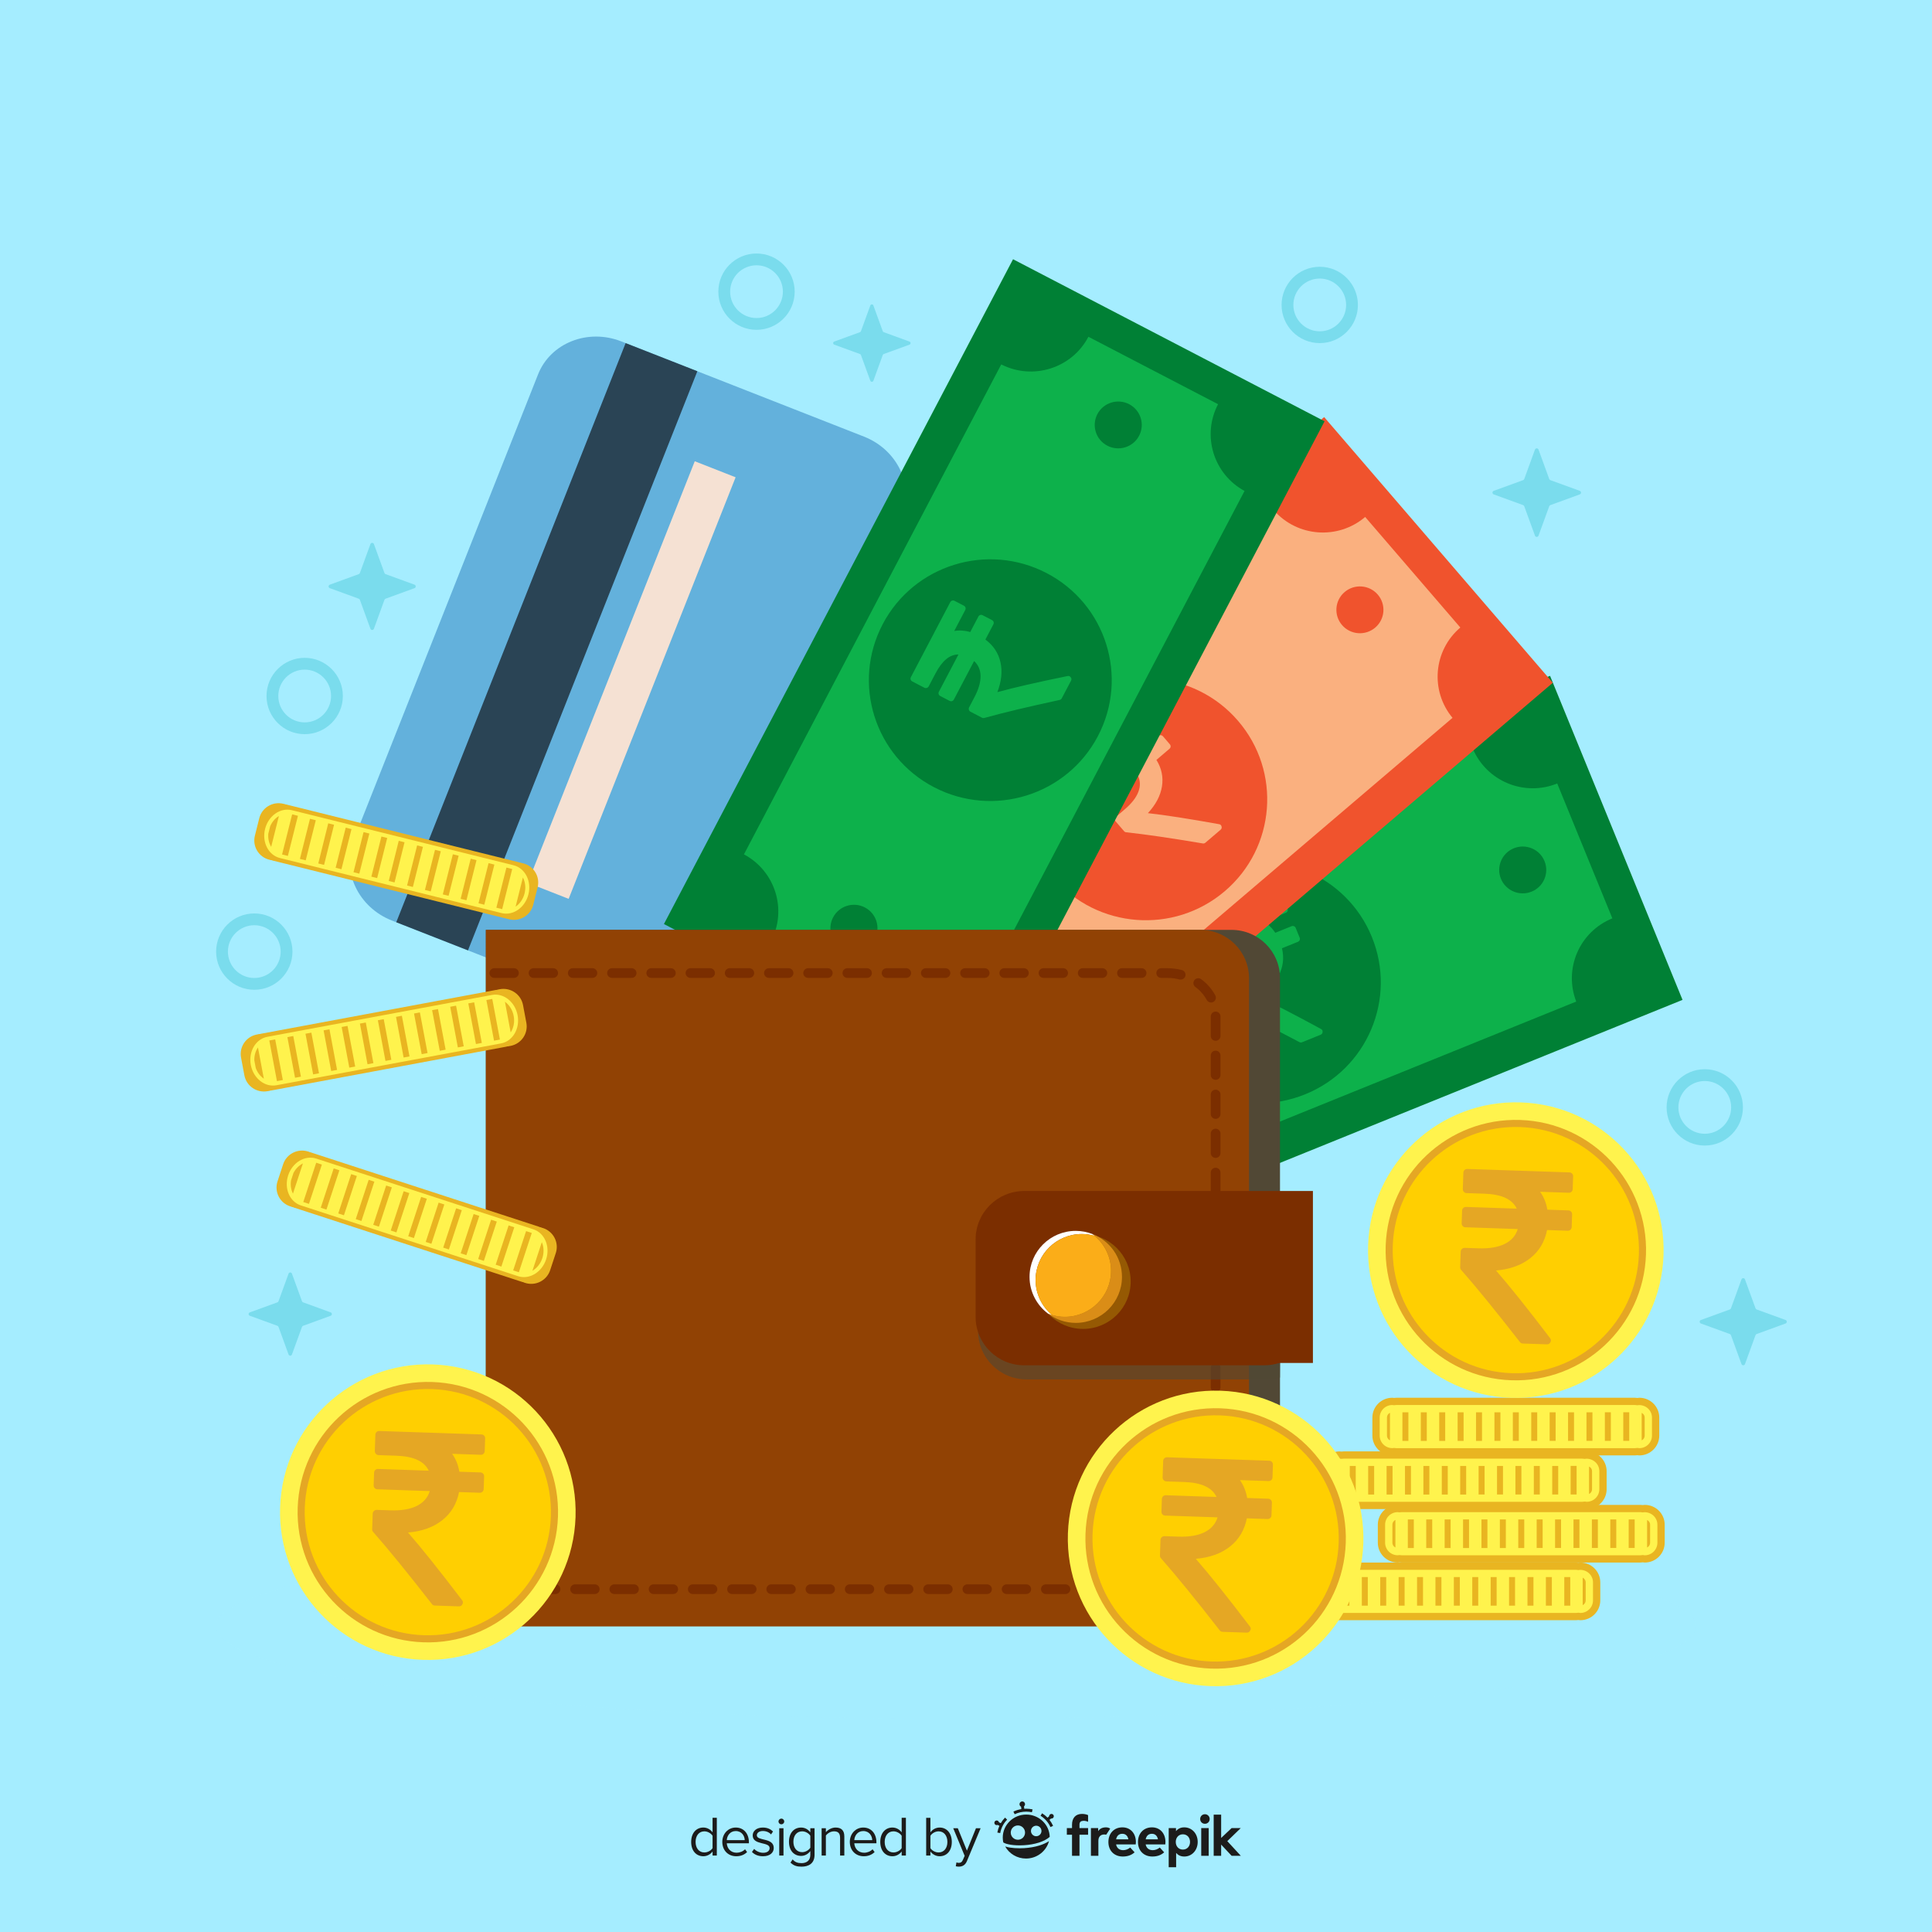 <?xml version="1.0" encoding="utf-8"?>
<!-- Generator: Adobe Illustrator 27.5.0, SVG Export Plug-In . SVG Version: 6.00 Build 0)  -->
<svg version="1.1" xmlns="http://www.w3.org/2000/svg" xmlns:xlink="http://www.w3.org/1999/xlink" x="0px" y="0px"
	 viewBox="0 0 500 500" style="enable-background:new 0 0 500 500;" xml:space="preserve">
<g id="BACKGROUND">
	<rect x="0" style="fill:#A5EDFF;" width="500" height="500"/>
</g>
<g id="OBJECTS">
	<g>
		<g style="opacity:0.5;">
			<ellipse style="fill:#A5EDFF;" cx="247.37" cy="420.871" rx="191.469" ry="23.948"/>
		</g>
		<g>
			<g>
				<polygon style="fill:#008035;" points="435.438,258.766 254.762,331.934 220.475,248.076 401.152,174.906 				"/>
				<path style="fill:#0DB14B;" d="M381.145,193.714l-25.123,10.174l-82.906,33.573l-25.124,10.175
					c3.393,8.53-0.742,18.207-9.299,21.673l14.269,34.9c8.514-3.447,18.199,0.549,21.8,8.923l25.132-10.178l82.903-33.573
					l25.132-10.178c-3.295-8.498,0.833-18.088,9.348-21.537l-14.269-34.9C394.448,206.233,384.7,202.178,381.145,193.714z"/>
				<path style="fill:#008035;" d="M355.026,242.458c6.542,15.998-1.187,34.244-17.261,40.752
					c-16.074,6.509-34.406-1.179-40.947-17.178c-6.54-15.998,1.187-34.244,17.26-40.753
					C330.153,218.768,348.486,226.462,355.026,242.458z"/>
				<g>
					<path style="fill:#0DB14B;" d="M334.882,239.699c-0.207-0.086-0.423-0.084-0.651,0.009l-4.18,1.693
						c-0.826-1.234-1.826-2.191-2.997-2.871l5.694-2.305c0.23-0.094,0.387-0.24,0.475-0.446c0.084-0.206,0.082-0.421-0.011-0.648
						l-1.014-2.482c-0.093-0.229-0.242-0.384-0.449-0.472c-0.206-0.086-0.423-0.081-0.651,0.01l-20.338,8.235
						c-0.229,0.093-0.386,0.242-0.474,0.447c-0.087,0.205-0.083,0.422,0.011,0.649l1.323,3.236c0.085,0.21,0.237,0.361,0.454,0.452
						c0.218,0.091,0.433,0.094,0.646,0.009l3.544-1.435c3.437-1.393,5.997-1.361,7.674,0.095l-10.096,4.088
						c-0.228,0.092-0.386,0.243-0.473,0.448c-0.087,0.205-0.083,0.422,0.009,0.647l1.015,2.484c0.093,0.226,0.242,0.383,0.448,0.469
						c0.207,0.087,0.424,0.083,0.652-0.011l10.438-4.227c0.185,1.476-0.235,2.829-1.263,4.057c-1.027,1.23-2.616,2.279-4.766,3.151
						l-2.738,1.107c-0.211,0.087-0.363,0.237-0.454,0.454c-0.092,0.217-0.095,0.431-0.009,0.641l1.263,3.091
						c0.087,0.212,0.233,0.362,0.44,0.447c4.481,2.041,10.432,5.03,17.853,8.961c0.225,0.135,0.469,0.15,0.73,0.045l4.767-1.931
						c0.344-0.139,0.519-0.38,0.531-0.723c0.043-0.36-0.102-0.622-0.435-0.789c-7.133-3.88-12.651-6.712-16.552-8.495
						c2.638-1.447,4.522-3.251,5.653-5.409c1.131-2.16,1.405-4.483,0.826-6.97l4.106-1.663c0.228-0.093,0.386-0.241,0.473-0.447
						c0.088-0.206,0.083-0.422-0.008-0.649l-1.015-2.482C335.239,239.943,335.09,239.786,334.882,239.699z"/>
				</g>
			</g>
			<path style="fill:#008035;" d="M399.72,222.857c1.266,3.1-0.231,6.635-3.345,7.896c-3.115,1.262-6.666-0.229-7.935-3.328
				c-1.267-3.1,0.231-6.635,3.346-7.896C394.9,218.268,398.451,219.757,399.72,222.857z"/>
			<path style="fill:#008035;" d="M262.947,278.246c1.267,3.1-0.23,6.634-3.346,7.895c-3.112,1.263-6.666-0.229-7.931-3.329
				c-1.267-3.098,0.231-6.633,3.344-7.894C258.13,273.657,261.68,275.146,262.947,278.246z"/>
		</g>
		<g>
			<g>
				<polygon style="fill:#F0532D;" points="401.864,176.702 253.718,302.988 194.542,234.227 342.689,107.94 				"/>
				<path style="fill:#FAB07F;" d="M329.684,132.079l-20.602,17.562l-67.975,57.946l-20.603,17.56
					c5.932,7.025,5.084,17.507-1.934,23.491l24.63,28.617c6.981-5.952,17.438-5.21,23.517,1.599l20.607-17.565l67.977-57.946
					l20.608-17.567c-5.828-7.024-4.958-17.423,2.023-23.374l-24.628-28.615C346.285,139.77,335.747,138.992,329.684,132.079z"/>
				<path style="fill:#F0532D;" d="M320.397,186.543c11.29,13.119,9.758,32.859-3.424,44.095
					c-13.178,11.233-33.014,9.709-44.302-3.41c-11.289-13.117-9.756-32.859,3.423-44.093
					C289.274,171.9,309.109,173.426,320.397,186.543z"/>
				<g>
					<path style="fill:#FAB07F;" d="M300.413,190.268c-0.224-0.019-0.428,0.051-0.615,0.212l-3.429,2.921
						c-1.176-0.91-2.427-1.503-3.755-1.779l4.67-3.98c0.187-0.159,0.289-0.349,0.307-0.572c0.014-0.223-0.056-0.426-0.216-0.613
						l-1.751-2.033c-0.16-0.189-0.352-0.289-0.574-0.307c-0.224-0.018-0.43,0.055-0.616,0.214l-16.676,14.215
						c-0.187,0.159-0.289,0.351-0.307,0.573c-0.016,0.221,0.055,0.426,0.216,0.613l2.282,2.654c0.148,0.17,0.341,0.268,0.578,0.286
						c0.236,0.018,0.441-0.048,0.614-0.194l2.907-2.481c2.819-2.401,5.256-3.177,7.31-2.325l-8.277,7.056
						c-0.187,0.16-0.29,0.352-0.306,0.573c-0.017,0.223,0.055,0.426,0.216,0.614l1.749,2.033c0.161,0.186,0.351,0.287,0.574,0.305
						c0.225,0.018,0.43-0.054,0.616-0.214l8.559-7.295c0.645,1.341,0.677,2.756,0.093,4.245c-0.584,1.49-1.758,2.984-3.522,4.487
						l-2.244,1.914c-0.174,0.148-0.27,0.341-0.29,0.574c-0.017,0.236,0.048,0.438,0.197,0.611l2.181,2.534
						c0.149,0.174,0.334,0.27,0.556,0.287c4.901,0.525,11.496,1.486,19.785,2.88c0.258,0.057,0.493-0.004,0.707-0.185l3.909-3.333
						c0.282-0.24,0.372-0.524,0.273-0.853c-0.073-0.355-0.294-0.56-0.665-0.611c-7.997-1.436-14.133-2.387-18.4-2.85
						c2.041-2.203,3.256-4.506,3.642-6.91c0.386-2.404-0.091-4.695-1.431-6.873l3.367-2.87c0.186-0.16,0.291-0.35,0.306-0.572
						c0.018-0.221-0.055-0.428-0.214-0.612l-1.752-2.036C300.827,190.386,300.636,190.285,300.413,190.268z"/>
				</g>
			</g>
			<path style="fill:#F0532D;" d="M356.568,153.881c2.187,2.541,1.89,6.367-0.664,8.543c-2.553,2.177-6.396,1.882-8.584-0.66
				c-2.187-2.54-1.891-6.365,0.664-8.541C350.536,151.045,354.381,151.339,356.568,153.881z"/>
			<path style="fill:#F0532D;" d="M244.42,249.479c2.188,2.542,1.89,6.366-0.663,8.542c-2.555,2.178-6.396,1.884-8.585-0.659
				c-2.186-2.542-1.888-6.366,0.665-8.541C238.391,246.643,242.234,246.937,244.42,249.479z"/>
		</g>
		<g>
			<path style="fill:#63B1DC;" d="M223.6,112.996c8.676,3.403,13.1,12.74,9.887,20.856l-47.724,120.491
				c-3.214,8.114-12.85,11.935-21.524,8.533l-62.824-24.645c-8.673-3.404-13.099-12.741-9.884-20.856l47.723-120.491
				c3.214-8.115,12.85-11.936,21.524-8.535L223.6,112.996z"/>
			<polygon style="fill:#2A4455;" points="180.475,96.076 121.113,245.956 102.552,238.677 161.912,88.796 			"/>
			<polygon style="fill:#F5E1D3;" points="190.377,123.52 147.165,232.621 136.591,228.472 179.804,119.371 			"/>
		</g>
		<g>
			<g>
				<polygon style="fill:#008035;" points="342.795,109.028 252.442,281.079 171.822,239.141 262.176,67.091 				"/>
				<path style="fill:#0DB14B;" d="M259.119,94.312l-12.565,23.924l-41.458,78.946l-12.564,23.926
					c8.129,4.326,11.259,14.37,6.979,22.52l33.553,17.451c4.257-8.105,14.242-11.287,22.43-7.215l12.568-23.929l41.459-78.947
					l12.567-23.931c-8.034-4.365-11.11-14.339-6.854-22.448l-33.552-17.453C277.404,95.309,267.331,98.484,259.119,94.312z"/>
				<path style="fill:#008035;" d="M270.844,148.308c15.381,7.999,21.332,26.892,13.296,42.197
					c-8.04,15.309-27.022,21.232-42.403,13.231c-15.38-8-21.332-26.893-13.294-42.2C236.482,146.23,255.465,140.308,270.844,148.308
					z"/>
				<g>
					<path style="fill:#0DB14B;" d="M253.683,159.159c-0.215,0.067-0.378,0.208-0.492,0.424l-2.091,3.98
						c-1.432-0.41-2.816-0.495-4.15-0.261l2.848-5.423c0.114-0.218,0.139-0.434,0.07-0.646c-0.068-0.212-0.209-0.374-0.427-0.486
						l-2.386-1.243c-0.219-0.114-0.435-0.136-0.649-0.072c-0.213,0.07-0.377,0.211-0.491,0.428l-10.17,19.366
						c-0.114,0.216-0.138,0.434-0.072,0.645c0.068,0.212,0.212,0.376,0.43,0.488l3.111,1.617c0.2,0.108,0.415,0.124,0.64,0.054
						c0.224-0.071,0.391-0.206,0.499-0.408l1.771-3.375c1.72-3.275,3.692-4.896,5.92-4.863l-5.049,9.614
						c-0.115,0.215-0.138,0.432-0.071,0.645c0.067,0.211,0.211,0.375,0.428,0.489l2.387,1.241c0.218,0.112,0.433,0.137,0.646,0.071
						c0.214-0.067,0.377-0.211,0.491-0.427l5.221-9.94c1.101,1.007,1.658,2.309,1.671,3.907c0.015,1.598-0.515,3.42-1.591,5.47
						l-1.37,2.606c-0.106,0.202-0.124,0.415-0.054,0.639c0.071,0.225,0.209,0.391,0.41,0.495l2.971,1.544
						c0.202,0.105,0.41,0.126,0.625,0.059c4.745-1.325,11.227-2.873,19.443-4.646c0.261-0.043,0.455-0.187,0.586-0.435l2.384-4.538
						c0.172-0.327,0.149-0.624-0.067-0.893c-0.199-0.302-0.48-0.411-0.844-0.323c-7.962,1.628-14.013,3.016-18.147,4.165
						c1.073-2.801,1.338-5.39,0.8-7.765c-0.538-2.373-1.837-4.323-3.895-5.849l2.053-3.909c0.113-0.218,0.138-0.434,0.071-0.645
						c-0.067-0.213-0.21-0.376-0.427-0.49l-2.387-1.24C254.113,159.116,253.897,159.093,253.683,159.159z"/>
				</g>
			</g>
			<path style="fill:#008035;" d="M292.22,104.604c2.98,1.55,4.132,5.212,2.575,8.177c-1.557,2.965-5.235,4.113-8.215,2.564
				c-2.981-1.55-4.132-5.21-2.575-8.177C285.563,104.203,289.24,103.054,292.22,104.604z"/>
			<path style="fill:#008035;" d="M223.822,234.845c2.982,1.55,4.134,5.21,2.576,8.177c-1.557,2.965-5.235,4.112-8.215,2.563
				c-2.98-1.55-4.133-5.211-2.575-8.176C217.166,234.442,220.843,233.295,223.822,234.845z"/>
		</g>
		<g>
			<path style="fill:#514835;" d="M318.714,240.652H143.217h-12.965h-4.511V419.9h4.511h12.965h175.496
				c6.931,0,12.548-5.579,12.548-12.461V253.112C331.262,246.231,325.644,240.652,318.714,240.652z"/>
			<path style="fill:#914204;" d="M310.655,240.652h-176.1h-8.813v180.262h8.813h176.1c6.955,0,12.592-5.611,12.592-12.531V253.183
				C323.247,246.263,317.61,240.652,310.655,240.652z"/>
			<g>
				<path style="fill:#7B2E00;" d="M224.377,253.078c0.696,0,1.258-0.561,1.258-1.253c0-0.693-0.562-1.254-1.258-1.254h-5.077
					c-0.695,0-1.257,0.561-1.257,1.254c0,0.692,0.562,1.253,1.257,1.253H224.377z"/>
				<path style="fill:#7B2E00;" d="M214.83,410.025h-5.077c-0.694,0-1.258,0.561-1.258,1.253c0,0.693,0.564,1.254,1.258,1.254h5.077
					c0.695,0,1.258-0.561,1.258-1.254C216.088,410.586,215.525,410.025,214.83,410.025z"/>
				<path style="fill:#7B2E00;" d="M194.525,410.025h-5.075c-0.696,0-1.259,0.561-1.259,1.253c0,0.693,0.563,1.254,1.259,1.254
					h5.075c0.696,0,1.26-0.561,1.26-1.254C195.786,410.586,195.221,410.025,194.525,410.025z"/>
				<path style="fill:#7B2E00;" d="M204.678,410.025h-5.076c-0.695,0-1.259,0.561-1.259,1.253c0,0.693,0.564,1.254,1.259,1.254
					h5.076c0.696,0,1.258-0.561,1.258-1.254C205.936,410.586,205.374,410.025,204.678,410.025z"/>
				<path style="fill:#7B2E00;" d="M214.224,253.078c0.696,0,1.26-0.561,1.26-1.253c0-0.693-0.564-1.254-1.26-1.254h-5.076
					c-0.694,0-1.259,0.561-1.259,1.254c0,0.692,0.566,1.253,1.259,1.253H214.224z"/>
				<path style="fill:#7B2E00;" d="M204.074,253.078c0.694,0,1.258-0.561,1.258-1.253c0-0.693-0.564-1.254-1.258-1.254h-5.077
					c-0.696,0-1.259,0.561-1.259,1.254c0,0.692,0.563,1.253,1.259,1.253H204.074z"/>
				<path style="fill:#7B2E00;" d="M244.68,253.078c0.696,0,1.26-0.561,1.26-1.253c0-0.693-0.564-1.254-1.26-1.254h-5.076
					c-0.693,0-1.259,0.561-1.259,1.254c0,0.692,0.566,1.253,1.259,1.253H244.68z"/>
				<path style="fill:#7B2E00;" d="M224.982,410.025h-5.076c-0.696,0-1.258,0.561-1.258,1.253c0,0.693,0.562,1.254,1.258,1.254
					h5.076c0.696,0,1.259-0.561,1.259-1.254C226.241,410.586,225.677,410.025,224.982,410.025z"/>
				<path style="fill:#7B2E00;" d="M254.833,253.078c0.696,0,1.258-0.561,1.258-1.253c0-0.693-0.562-1.254-1.258-1.254h-5.077
					c-0.695,0-1.257,0.561-1.257,1.254c0,0.692,0.562,1.253,1.257,1.253H254.833z"/>
				<path style="fill:#7B2E00;" d="M245.287,410.025h-5.076c-0.696,0-1.258,0.561-1.258,1.253c0,0.693,0.562,1.254,1.258,1.254
					h5.076c0.694,0,1.258-0.561,1.258-1.254C246.545,410.586,245.98,410.025,245.287,410.025z"/>
				<path style="fill:#7B2E00;" d="M234.529,253.078c0.695,0,1.258-0.561,1.258-1.253c0-0.693-0.563-1.254-1.258-1.254h-5.076
					c-0.696,0-1.259,0.561-1.259,1.254c0,0.692,0.563,1.253,1.259,1.253H234.529z"/>
				<path style="fill:#7B2E00;" d="M235.133,410.025h-5.075c-0.696,0-1.259,0.561-1.259,1.253c0,0.693,0.564,1.254,1.259,1.254
					h5.075c0.697,0,1.259-0.561,1.259-1.254C236.392,410.586,235.83,410.025,235.133,410.025z"/>
				<path style="fill:#7B2E00;" d="M133.614,410.025h-5.076c-0.696,0-1.258,0.561-1.258,1.253c0,0.693,0.562,1.254,1.258,1.254
					h5.076c0.695,0,1.259-0.561,1.259-1.254C134.873,410.586,134.309,410.025,133.614,410.025z"/>
				<path style="fill:#7B2E00;" d="M143.766,410.025h-5.076c-0.696,0-1.26,0.561-1.26,1.253c0,0.693,0.564,1.254,1.26,1.254h5.076
					c0.695,0,1.259-0.561,1.259-1.254C145.026,410.586,144.461,410.025,143.766,410.025z"/>
				<path style="fill:#7B2E00;" d="M153.313,253.078c0.695,0,1.259-0.561,1.259-1.253c0-0.693-0.565-1.254-1.259-1.254h-5.076
					c-0.695,0-1.259,0.561-1.259,1.254c0,0.692,0.564,1.253,1.259,1.253H153.313z"/>
				<path style="fill:#7B2E00;" d="M143.16,253.078c0.696,0,1.259-0.561,1.259-1.253c0-0.693-0.563-1.254-1.259-1.254h-5.075
					c-0.696,0-1.259,0.561-1.259,1.254c0,0.692,0.563,1.253,1.259,1.253H143.16z"/>
				<path style="fill:#7B2E00;" d="M133.009,253.078c0.696,0,1.258-0.561,1.258-1.253c0-0.693-0.562-1.254-1.258-1.254h-5.077
					c-0.695,0-1.257,0.561-1.257,1.254c0,0.692,0.562,1.253,1.257,1.253H133.009z"/>
				<path style="fill:#7B2E00;" d="M153.919,410.025h-5.077c-0.696,0-1.259,0.561-1.259,1.253c0,0.693,0.563,1.254,1.259,1.254
					h5.077c0.694,0,1.258-0.561,1.258-1.254C155.177,410.586,154.613,410.025,153.919,410.025z"/>
				<path style="fill:#7B2E00;" d="M255.438,410.025h-5.075c-0.697,0-1.259,0.561-1.259,1.253c0,0.693,0.562,1.254,1.259,1.254
					h5.075c0.695,0,1.259-0.561,1.259-1.254C256.697,410.586,256.133,410.025,255.438,410.025z"/>
				<path style="fill:#7B2E00;" d="M184.374,410.025h-5.077c-0.694,0-1.257,0.561-1.257,1.253c0,0.693,0.563,1.254,1.257,1.254
					h5.077c0.696,0,1.259-0.561,1.259-1.254C185.633,410.586,185.07,410.025,184.374,410.025z"/>
				<path style="fill:#7B2E00;" d="M174.222,410.025h-5.075c-0.696,0-1.26,0.561-1.26,1.253c0,0.693,0.564,1.254,1.26,1.254h5.075
					c0.696,0,1.259-0.561,1.259-1.254C175.481,410.586,174.917,410.025,174.222,410.025z"/>
				<path style="fill:#7B2E00;" d="M183.769,253.078c0.695,0,1.258-0.561,1.258-1.253c0-0.693-0.563-1.254-1.258-1.254h-5.076
					c-0.695,0-1.258,0.561-1.258,1.254c0,0.692,0.564,1.253,1.258,1.253H183.769z"/>
				<path style="fill:#7B2E00;" d="M193.921,253.078c0.695,0,1.259-0.561,1.259-1.253c0-0.693-0.564-1.254-1.259-1.254h-5.076
					c-0.695,0-1.258,0.561-1.258,1.254c0,0.692,0.563,1.253,1.258,1.253H193.921z"/>
				<path style="fill:#7B2E00;" d="M163.465,253.078c0.696,0,1.258-0.561,1.258-1.253c0-0.693-0.562-1.254-1.258-1.254h-5.077
					c-0.695,0-1.258,0.561-1.258,1.254c0,0.692,0.564,1.253,1.258,1.253H163.465z"/>
				<path style="fill:#7B2E00;" d="M173.617,253.078c0.695,0,1.259-0.561,1.259-1.253c0-0.693-0.565-1.254-1.259-1.254h-5.075
					c-0.697,0-1.26,0.561-1.26,1.254c0,0.692,0.563,1.253,1.26,1.253H173.617z"/>
				<path style="fill:#7B2E00;" d="M164.069,410.025h-5.074c-0.697,0-1.26,0.561-1.26,1.253c0,0.693,0.563,1.254,1.26,1.254h5.074
					c0.696,0,1.26-0.561,1.26-1.254C165.329,410.586,164.765,410.025,164.069,410.025z"/>
				<path style="fill:#7B2E00;" d="M302.046,253.078c1.089,0.002,2.163,0.136,3.195,0.4c0.105,0.027,0.211,0.039,0.315,0.039
					c0.561,0,1.072-0.376,1.218-0.941c0.174-0.67-0.231-1.354-0.905-1.526c-1.235-0.316-2.521-0.477-3.821-0.479h-1.531
					c-0.695,0-1.259,0.561-1.259,1.254c0,0.692,0.565,1.253,1.259,1.253H302.046z"/>
				<path style="fill:#7B2E00;" d="M314.602,332.522c-0.697,0-1.26,0.561-1.26,1.254v5.051c0,0.693,0.564,1.254,1.26,1.254
					c0.694,0,1.258-0.561,1.258-1.254v-5.051C315.86,333.084,315.296,332.522,314.602,332.522z"/>
				<path style="fill:#7B2E00;" d="M314.602,312.316c-0.697,0-1.26,0.56-1.26,1.253v5.051c0,0.694,0.564,1.255,1.26,1.255
					c0.694,0,1.258-0.561,1.258-1.255v-5.051C315.86,312.876,315.296,312.316,314.602,312.316z"/>
				<path style="fill:#7B2E00;" d="M314.602,342.627c-0.697,0-1.26,0.56-1.26,1.254v5.051c0,0.693,0.564,1.253,1.26,1.253
					c0.694,0,1.258-0.56,1.258-1.253v-5.051C315.86,343.187,315.296,342.627,314.602,342.627z"/>
				<path style="fill:#7B2E00;" d="M314.602,372.938c-0.697,0-1.26,0.56-1.26,1.253v5.052c0,0.694,0.564,1.253,1.26,1.253
					c0.694,0,1.258-0.559,1.258-1.253v-5.052C315.86,373.498,315.296,372.938,314.602,372.938z"/>
				<path style="fill:#7B2E00;" d="M314.602,352.73c-0.697,0-1.26,0.559-1.26,1.253v5.052c0,0.693,0.564,1.252,1.26,1.252
					c0.694,0,1.258-0.559,1.258-1.252v-5.052C315.86,353.289,315.296,352.73,314.602,352.73z"/>
				<path style="fill:#7B2E00;" d="M314.602,362.834c-0.697,0-1.26,0.561-1.26,1.253v5.051c0,0.693,0.564,1.254,1.26,1.254
					c0.694,0,1.258-0.561,1.258-1.254v-5.051C315.86,363.396,315.296,362.834,314.602,362.834z"/>
				<path style="fill:#7B2E00;" d="M314.602,322.418c-0.697,0-1.26,0.561-1.26,1.254v5.053c0,0.693,0.564,1.253,1.26,1.253
					c0.694,0,1.258-0.56,1.258-1.253v-5.053C315.86,322.979,315.296,322.418,314.602,322.418z"/>
				<path style="fill:#7B2E00;" d="M314.602,261.797c-0.697,0-1.26,0.561-1.26,1.253v5.053c0,0.692,0.564,1.253,1.26,1.253
					c0.694,0,1.258-0.56,1.258-1.253v-5.053C315.86,262.357,315.296,261.797,314.602,261.797z"/>
				<path style="fill:#7B2E00;" d="M264.984,253.078c0.695,0,1.259-0.561,1.259-1.253c0-0.693-0.565-1.254-1.259-1.254h-5.075
					c-0.696,0-1.26,0.561-1.26,1.254c0,0.692,0.565,1.253,1.26,1.253H264.984z"/>
				<path style="fill:#7B2E00;" d="M314.602,282.005c-0.697,0-1.26,0.56-1.26,1.253v5.052c0,0.691,0.564,1.252,1.26,1.252
					c0.694,0,1.258-0.56,1.258-1.252v-5.052C315.86,282.565,315.296,282.005,314.602,282.005z"/>
				<path style="fill:#7B2E00;" d="M314.602,302.213c-0.697,0-1.26,0.559-1.26,1.252v5.052c0,0.693,0.564,1.253,1.26,1.253
					c0.694,0,1.258-0.559,1.258-1.253v-5.052C315.86,302.772,315.296,302.213,314.602,302.213z"/>
				<path style="fill:#7B2E00;" d="M314.602,292.107c-0.697,0-1.26,0.561-1.26,1.254v5.052c0,0.694,0.564,1.254,1.26,1.254
					c0.694,0,1.258-0.56,1.258-1.254v-5.052C315.86,292.668,315.296,292.107,314.602,292.107z"/>
				<path style="fill:#7B2E00;" d="M314.602,271.901c-0.697,0-1.26,0.56-1.26,1.254v5.051c0,0.691,0.564,1.253,1.26,1.253
					c0.694,0,1.258-0.561,1.258-1.253v-5.051C315.86,272.461,315.296,271.901,314.602,271.901z"/>
				<path style="fill:#7B2E00;" d="M285.287,253.078c0.697,0,1.26-0.561,1.26-1.253c0-0.693-0.564-1.254-1.26-1.254h-5.075
					c-0.695,0-1.258,0.561-1.258,1.254c0,0.692,0.563,1.253,1.258,1.253H285.287z"/>
				<path style="fill:#7B2E00;" d="M295.441,253.078c0.695,0,1.259-0.561,1.259-1.253c0-0.693-0.565-1.254-1.259-1.254h-5.075
					c-0.697,0-1.26,0.561-1.26,1.254c0,0.692,0.563,1.253,1.26,1.253H295.441z"/>
				<path style="fill:#7B2E00;" d="M275.743,410.025h-5.078c-0.694,0-1.257,0.561-1.257,1.253c0,0.693,0.563,1.254,1.257,1.254
					h5.078c0.695,0,1.258-0.561,1.258-1.254C277.001,410.586,276.438,410.025,275.743,410.025z"/>
				<path style="fill:#7B2E00;" d="M285.893,410.025h-5.074c-0.697,0-1.26,0.561-1.26,1.253c0,0.693,0.563,1.254,1.26,1.254h5.074
					c0.696,0,1.26-0.561,1.26-1.254C287.154,410.586,286.589,410.025,285.893,410.025z"/>
				<path style="fill:#7B2E00;" d="M314.602,383.041c-0.697,0-1.26,0.561-1.26,1.253v5.051c0,0.693,0.564,1.255,1.26,1.255
					c0.694,0,1.258-0.561,1.258-1.255v-5.051C315.86,383.602,315.296,383.041,314.602,383.041z"/>
				<path style="fill:#7B2E00;" d="M265.59,410.025h-5.076c-0.695,0-1.26,0.561-1.26,1.253c0,0.693,0.566,1.254,1.26,1.254h5.076
					c0.695,0,1.259-0.561,1.259-1.254C266.85,410.586,266.285,410.025,265.59,410.025z"/>
				<path style="fill:#7B2E00;" d="M275.137,253.078c0.695,0,1.258-0.561,1.258-1.253c0-0.693-0.564-1.254-1.258-1.254h-5.076
					c-0.695,0-1.259,0.561-1.259,1.254c0,0.692,0.565,1.253,1.259,1.253H275.137z"/>
				<path style="fill:#7B2E00;" d="M296.046,410.025h-5.075c-0.696,0-1.26,0.561-1.26,1.253c0,0.693,0.565,1.254,1.26,1.254h5.075
					c0.696,0,1.259-0.561,1.259-1.254C297.305,410.586,296.741,410.025,296.046,410.025z"/>
				<path style="fill:#7B2E00;" d="M314.602,393.145c-0.697,0-1.26,0.56-1.26,1.253v5.051c0,0.694,0.564,1.254,1.26,1.254
					c0.694,0,1.258-0.56,1.258-1.254v-5.051C315.86,393.705,315.296,393.145,314.602,393.145z"/>
				<path style="fill:#7B2E00;" d="M314.206,403.226c-0.633-0.289-1.38-0.012-1.669,0.617c-0.606,1.316-1.556,2.528-2.748,3.506
					c-0.538,0.439-0.614,1.23-0.172,1.763c0.25,0.301,0.608,0.456,0.971,0.456c0.283,0,0.568-0.094,0.801-0.286
					c1.485-1.216,2.673-2.736,3.436-4.395C315.115,404.259,314.837,403.516,314.206,403.226z"/>
				<path style="fill:#7B2E00;" d="M305.769,409.478c-1.193,0.363-2.445,0.547-3.722,0.547h-0.927c-0.694,0-1.258,0.561-1.258,1.253
					c0,0.693,0.565,1.254,1.258,1.254h0.927c1.526,0,3.027-0.221,4.459-0.658c0.664-0.201,1.038-0.903,0.835-1.564
					C307.137,409.645,306.431,409.272,305.769,409.478z"/>
				<path style="fill:#7B2E00;" d="M312.299,258.784c0.229,0.424,0.663,0.666,1.115,0.666c0.199,0,0.4-0.047,0.587-0.145
					c0.616-0.325,0.849-1.084,0.523-1.695c-0.856-1.607-2.122-3.059-3.662-4.2c-0.558-0.411-1.344-0.296-1.761,0.259
					c-0.415,0.555-0.299,1.34,0.258,1.753C310.6,256.339,311.619,257.503,312.299,258.784z"/>
			</g>
			<path style="opacity:0.6;fill:#514835;" d="M327.821,311.882h-62.114c-6.953,0-12.59,5.611-12.59,12.531v20.049
				c0,6.921,5.636,12.531,12.59,12.531h62.114c1.351,0,2.23-0.092,3.448-0.484l0.135-11.37l7.398-0.932v-20.049v-12.531
				L327.821,311.882z"/>
			<path style="fill:#7B2E00;" d="M327.192,308.227h-62.114c-6.953,0-12.591,5.612-12.591,12.531v20.05
				c0,6.919,5.638,12.53,12.591,12.53h62.114c1.35,0,2.647-0.217,3.867-0.607h8.723v-11.923v-20.05v-12.531H327.192z"/>
			<path style="fill:#955903;" d="M292.619,331.655c0,6.771-5.516,12.264-12.322,12.264c-6.805,0-12.322-5.493-12.322-12.264
				c0-6.774,5.517-12.264,12.322-12.264C287.103,319.391,292.619,324.881,292.619,331.655z"/>
			<g>
				<path style="fill:#DA8D17;" d="M282.724,319.365c2.914,2.171,4.808,5.623,4.808,9.524c0,6.574-5.355,11.904-11.962,11.904
					c-1.525,0-2.978-0.295-4.32-0.815c1.997,1.489,4.468,2.381,7.153,2.381c6.607,0,11.963-5.329,11.963-11.904
					C290.365,325.399,287.192,321.09,282.724,319.365z"/>
				<g>
					<path style="fill:#FFFFFF;" d="M268.007,331.269c0-6.574,5.354-11.904,11.96-11.904c1.158,0,2.275,0.172,3.33,0.48
						c-0.189-0.161-0.372-0.332-0.573-0.48c-1.342-0.519-2.796-0.814-4.321-0.814c-6.606,0-11.96,5.33-11.96,11.904
						c0,3.901,1.894,7.353,4.807,9.523c0.324,0.126,0.654,0.236,0.99,0.335C269.661,338.13,268.007,334.901,268.007,331.269z"/>
					<path style="fill:#FBAD18;" d="M287.532,328.889c0-3.633-1.656-6.863-4.235-9.044c-1.056-0.309-2.173-0.48-3.33-0.48
						c-6.606,0-11.96,5.33-11.96,11.904c0,3.632,1.654,6.862,4.233,9.044c1.057,0.309,2.173,0.48,3.33,0.48
						C282.177,340.793,287.532,335.463,287.532,328.889z"/>
				</g>
			</g>
		</g>
		<g>
			<path style="fill:#E9B521;" d="M410.639,375.619c-0.175,0-0.342,0.035-0.513,0.052c-0.216-0.032-0.434-0.052-0.656-0.052h-61.716
				c-0.208,0-0.413,0.017-0.617,0.044c-0.144-0.013-0.284-0.044-0.433-0.044c-2.848,0-5.155,2.299-5.155,5.13v4.663
				c0,2.833,2.307,5.133,5.155,5.133c0.149,0,0.289-0.032,0.433-0.044c0.204,0.026,0.408,0.044,0.617,0.044h61.716
				c0.222,0,0.441-0.021,0.656-0.052c0.171,0.017,0.338,0.052,0.513,0.052c2.847,0,5.156-2.3,5.156-5.133v-4.663
				C415.795,377.918,413.486,375.619,410.639,375.619z"/>
			<path style="fill:#FFF34D;" d="M347.754,388.664c-0.125,0-0.246-0.01-0.366-0.027l-0.203-0.027c0,0-0.468,0.047-0.474,0.047
				c-1.815,0-3.273-1.456-3.273-3.245v-4.663c0-1.792,1.465-3.25,3.267-3.25c0.105,0.019,0.189,0.031,0.276,0.037l0.205,0.016
				l0.203-0.026c0.12-0.016,0.243-0.027,0.366-0.027h61.716c0.128,0,0.256,0.013,0.38,0.032l0.233,0.033c0,0,0.486-0.05,0.495-0.05
				c1.876,0,3.33,1.453,3.33,3.236v4.663c0,1.788-1.457,3.243-3.25,3.253l-0.574-0.065l-0.233,0.034
				c-0.124,0.019-0.252,0.031-0.38,0.031H347.754z"/>
			<g>
				<defs>
					<path id="SVGID_1_" d="M347.215,386.718l-0.578,0.058c-0.731-0.038-1.312-0.636-1.312-1.364v-4.663
						c0-0.718,0.557-1.309,1.264-1.366c0.08,0.011,0.641,0.059,0.641,0.059l0.406-0.053l61.834-0.01l0.572,0.079l0.614-0.064
						c0.77,0.035,1.362,0.62,1.362,1.355v4.663c0,0.723-0.568,1.32-1.282,1.37l-0.687-0.077l-0.475,0.07l-61.82,0.01
						L347.215,386.718z"/>
				</defs>
				<clipPath id="SVGID_00000117645084698250333850000013236840518356382595_">
					<use xlink:href="#SVGID_1_"  style="overflow:visible;"/>
				</clipPath>
				<g style="clip-path:url(#SVGID_00000117645084698250333850000013236840518356382595_);">
					<rect x="344.556" y="377.229" style="fill:#E9B521;" width="1.545" height="11.288"/>
					<rect x="349.319" y="377.229" style="fill:#E9B521;" width="1.546" height="11.288"/>
					<rect x="354.081" y="377.229" style="fill:#E9B521;" width="1.548" height="11.288"/>
					<rect x="358.845" y="377.229" style="fill:#E9B521;" width="1.547" height="11.288"/>
					<rect x="363.609" y="377.229" style="fill:#E9B521;" width="1.547" height="11.288"/>
					<rect x="368.371" y="377.229" style="fill:#E9B521;" width="1.546" height="11.288"/>
					<rect x="373.134" y="377.229" style="fill:#E9B521;" width="1.548" height="11.288"/>
					<rect x="377.897" y="377.229" style="fill:#E9B521;" width="1.547" height="11.288"/>
					<rect x="382.661" y="377.229" style="fill:#E9B521;" width="1.547" height="11.288"/>
					<rect x="387.424" y="377.229" style="fill:#E9B521;" width="1.547" height="11.288"/>
					<rect x="392.188" y="377.229" style="fill:#E9B521;" width="1.547" height="11.288"/>
					<rect x="396.951" y="377.229" style="fill:#E9B521;" width="1.547" height="11.288"/>
					<rect x="401.714" y="377.229" style="fill:#E9B521;" width="1.547" height="11.288"/>
					<rect x="406.477" y="377.229" style="fill:#E9B521;" width="1.548" height="11.288"/>
					<rect x="411.24" y="377.229" style="fill:#E9B521;" width="1.547" height="11.288"/>
				</g>
			</g>
		</g>
		<g>
			<path style="fill:#E9B521;" d="M424.261,361.737c-0.175,0-0.341,0.034-0.512,0.051c-0.215-0.032-0.434-0.051-0.658-0.051h-61.713
				c-0.209,0-0.415,0.015-0.617,0.043c-0.147-0.012-0.286-0.043-0.434-0.043c-2.848,0-5.156,2.297-5.156,5.13v4.661
				c0,2.833,2.308,5.132,5.156,5.132c0.149,0,0.288-0.031,0.434-0.043c0.202,0.027,0.408,0.043,0.617,0.043h61.713
				c0.223,0,0.442-0.02,0.658-0.051c0.171,0.017,0.337,0.051,0.512,0.051c2.848,0,5.156-2.299,5.156-5.132v-4.661
				C429.417,364.034,427.109,361.737,424.261,361.737z"/>
			<path style="fill:#FFF34D;" d="M361.378,374.781c-0.125,0-0.246-0.01-0.368-0.027l-0.202-0.027c0,0-0.471,0.048-0.476,0.048
				c-1.814,0-3.272-1.457-3.272-3.246v-4.661c0-1.792,1.466-3.25,3.267-3.25c0.105,0.018,0.189,0.03,0.275,0.036l0.207,0.018
				l0.202-0.027c0.122-0.017,0.244-0.026,0.368-0.026h61.713c0.13,0,0.256,0.012,0.382,0.031l0.232,0.033c0,0,0.486-0.05,0.495-0.05
				c1.876,0,3.329,1.454,3.329,3.237v4.661c0,1.788-1.456,3.243-3.249,3.253l-0.574-0.065l-0.232,0.034
				c-0.126,0.019-0.252,0.031-0.382,0.031H361.378z"/>
			<g>
				<defs>
					<path id="SVGID_00000080884788761955231140000010262299162116084102_" d="M360.839,372.835l-0.579,0.058
						c-0.73-0.037-1.313-0.635-1.313-1.364v-4.661c0-0.718,0.559-1.309,1.265-1.366c0.079,0.01,0.641,0.058,0.641,0.058l0.407-0.052
						l61.831-0.01l0.574,0.079l0.613-0.065c0.77,0.036,1.362,0.62,1.362,1.357v4.661c0,0.722-0.568,1.32-1.283,1.371l-0.684-0.078
						l-0.478,0.07l-61.817,0.01L360.839,372.835z"/>
				</defs>
				<clipPath id="SVGID_00000023239414354092425500000005652333276386520715_">
					<use xlink:href="#SVGID_00000080884788761955231140000010262299162116084102_"  style="overflow:visible;"/>
				</clipPath>
				<g style="clip-path:url(#SVGID_00000023239414354092425500000005652333276386520715_);">
					<rect x="358.179" y="363.347" style="fill:#E9B521;" width="1.547" height="11.287"/>
					<rect x="362.942" y="363.347" style="fill:#E9B521;" width="1.547" height="11.287"/>
					<rect x="367.705" y="363.347" style="fill:#E9B521;" width="1.547" height="11.287"/>
					<rect x="372.468" y="363.347" style="fill:#E9B521;" width="1.547" height="11.287"/>
					<rect x="377.231" y="363.347" style="fill:#E9B521;" width="1.548" height="11.287"/>
					<rect x="381.995" y="363.347" style="fill:#E9B521;" width="1.547" height="11.287"/>
					<rect x="386.759" y="363.347" style="fill:#E9B521;" width="1.546" height="11.287"/>
					<rect x="391.52" y="363.347" style="fill:#E9B521;" width="1.547" height="11.287"/>
					<rect x="396.284" y="363.347" style="fill:#E9B521;" width="1.548" height="11.287"/>
					<rect x="401.048" y="363.347" style="fill:#E9B521;" width="1.546" height="11.287"/>
					<rect x="405.81" y="363.347" style="fill:#E9B521;" width="1.547" height="11.287"/>
					<rect x="410.575" y="363.347" style="fill:#E9B521;" width="1.546" height="11.287"/>
					<rect x="415.338" y="363.347" style="fill:#E9B521;" width="1.546" height="11.287"/>
					<rect x="420.1" y="363.347" style="fill:#E9B521;" width="1.547" height="11.287"/>
					<rect x="424.864" y="363.347" style="fill:#E9B521;" width="1.545" height="11.287"/>
				</g>
			</g>
		</g>
		<g>
			<path style="fill:#E9B521;" d="M425.666,389.46c-0.175,0-0.341,0.035-0.512,0.051c-0.216-0.032-0.435-0.051-0.658-0.051h-61.713
				c-0.209,0-0.414,0.016-0.618,0.044c-0.146-0.013-0.284-0.044-0.433-0.044c-2.848,0-5.155,2.298-5.155,5.132v4.659
				c0,2.835,2.307,5.133,5.155,5.133c0.149,0,0.288-0.031,0.433-0.044c0.204,0.028,0.409,0.044,0.618,0.044h61.713
				c0.222,0,0.442-0.02,0.658-0.051c0.171,0.016,0.337,0.051,0.512,0.051c2.848,0,5.156-2.298,5.156-5.133v-4.659
				C430.822,391.758,428.513,389.46,425.666,389.46z"/>
			<path style="fill:#FFF34D;" d="M362.783,402.504c-0.125,0-0.246-0.01-0.368-0.026l-0.204-0.027c0,0-0.469,0.047-0.474,0.047
				c-1.815,0-3.273-1.457-3.273-3.246v-4.659c0-1.794,1.466-3.251,3.267-3.251c0.105,0.017,0.189,0.029,0.276,0.036l0.204,0.016
				l0.204-0.026c0.121-0.017,0.244-0.026,0.368-0.026h61.713c0.13,0,0.256,0.012,0.381,0.031l0.233,0.034
				c0,0,0.486-0.051,0.494-0.051c1.876,0,3.329,1.453,3.329,3.238v4.659c0,1.788-1.456,3.243-3.249,3.253l-0.574-0.065l-0.233,0.035
				c-0.125,0.018-0.251,0.03-0.381,0.03H362.783z"/>
			<g>
				<defs>
					<path id="SVGID_00000076602516170847485480000011190522774302187169_" d="M362.242,400.559l-0.578,0.058
						c-0.73-0.038-1.313-0.636-1.313-1.365v-4.659c0-0.72,0.559-1.311,1.265-1.369c0.079,0.011,0.64,0.059,0.64,0.059l0.408-0.054
						l61.832-0.009l0.574,0.078l0.613-0.063c0.769,0.037,1.363,0.619,1.363,1.358v4.659c0,0.723-0.57,1.32-1.284,1.371l-0.684-0.077
						l-0.478,0.069l-61.817,0.011L362.242,400.559z"/>
				</defs>
				<clipPath id="SVGID_00000000933101554696747030000004800865527355855286_">
					<use xlink:href="#SVGID_00000076602516170847485480000011190522774302187169_"  style="overflow:visible;"/>
				</clipPath>
				<g style="clip-path:url(#SVGID_00000000933101554696747030000004800865527355855286_);">
					<rect x="359.584" y="391.071" style="fill:#E9B521;" width="1.547" height="11.287"/>
					<rect x="364.347" y="391.071" style="fill:#E9B521;" width="1.547" height="11.287"/>
					<rect x="369.109" y="391.071" style="fill:#E9B521;" width="1.547" height="11.287"/>
					<rect x="373.873" y="391.071" style="fill:#E9B521;" width="1.547" height="11.287"/>
					<rect x="378.636" y="391.071" style="fill:#E9B521;" width="1.548" height="11.287"/>
					<rect x="383.4" y="391.071" style="fill:#E9B521;" width="1.546" height="11.287"/>
					<rect x="388.164" y="391.071" style="fill:#E9B521;" width="1.546" height="11.287"/>
					<rect x="392.925" y="391.071" style="fill:#E9B521;" width="1.548" height="11.287"/>
					<rect x="397.688" y="391.071" style="fill:#E9B521;" width="1.547" height="11.287"/>
					<rect x="402.452" y="391.071" style="fill:#E9B521;" width="1.547" height="11.287"/>
					<rect x="407.215" y="391.071" style="fill:#E9B521;" width="1.546" height="11.287"/>
					<rect x="411.978" y="391.071" style="fill:#E9B521;" width="1.546" height="11.287"/>
					<rect x="416.742" y="391.071" style="fill:#E9B521;" width="1.546" height="11.287"/>
					<rect x="421.504" y="391.071" style="fill:#E9B521;" width="1.547" height="11.287"/>
					<rect x="426.267" y="391.071" style="fill:#E9B521;" width="1.546" height="11.287"/>
				</g>
			</g>
		</g>
		<g>
			<path style="fill:#E9B521;" d="M408.997,404.385c-0.176,0-0.342,0.034-0.512,0.051c-0.216-0.032-0.435-0.051-0.658-0.051h-61.713
				c-0.209,0-0.415,0.015-0.618,0.043c-0.146-0.012-0.284-0.043-0.433-0.043c-2.848,0-5.156,2.297-5.156,5.131v4.661
				c0,2.835,2.308,5.132,5.156,5.132c0.149,0,0.288-0.03,0.433-0.043c0.203,0.027,0.408,0.043,0.618,0.043h61.713
				c0.222,0,0.441-0.019,0.658-0.051c0.17,0.018,0.336,0.051,0.512,0.051c2.848,0,5.156-2.297,5.156-5.132v-4.661
				C414.153,406.682,411.845,404.385,408.997,404.385z"/>
			<path style="fill:#FFF34D;" d="M346.114,417.429c-0.126,0-0.247-0.009-0.369-0.026l-0.203-0.027c0,0-0.467,0.046-0.473,0.046
				c-1.815,0-3.274-1.456-3.274-3.245v-4.661c0-1.793,1.466-3.251,3.268-3.251c0.105,0.019,0.189,0.029,0.275,0.036l0.205,0.017
				l0.203-0.026c0.122-0.018,0.244-0.027,0.369-0.027h61.713c0.129,0,0.255,0.012,0.381,0.031l0.232,0.035
				c0,0,0.486-0.053,0.495-0.053c1.877,0,3.33,1.453,3.33,3.238v4.661c0,1.788-1.456,3.244-3.249,3.253l-0.576-0.066l-0.232,0.035
				c-0.126,0.019-0.252,0.031-0.381,0.031H346.114z"/>
			<g>
				<defs>
					<path id="SVGID_00000181075517402875370410000014974818915748013714_" d="M345.574,415.484l-0.577,0.057
						c-0.732-0.038-1.314-0.636-1.314-1.364v-4.661c0-0.719,0.557-1.31,1.265-1.369c0.079,0.011,0.64,0.06,0.64,0.06l0.407-0.054
						l61.833-0.01l0.573,0.079l0.612-0.064c0.77,0.037,1.362,0.62,1.362,1.358v4.661c0,0.723-0.567,1.32-1.281,1.371l-0.687-0.078
						l-0.476,0.07l-61.817,0.01L345.574,415.484z"/>
				</defs>
				<clipPath id="SVGID_00000032636669583356222620000017328669365596289687_">
					<use xlink:href="#SVGID_00000181075517402875370410000014974818915748013714_"  style="overflow:visible;"/>
				</clipPath>
				<g style="clip-path:url(#SVGID_00000032636669583356222620000017328669365596289687_);">
					<rect x="342.914" y="405.995" style="fill:#E9B521;" width="1.547" height="11.286"/>
					<rect x="347.678" y="405.995" style="fill:#E9B521;" width="1.547" height="11.286"/>
					<rect x="352.44" y="405.995" style="fill:#E9B521;" width="1.547" height="11.286"/>
					<rect x="357.204" y="405.995" style="fill:#E9B521;" width="1.546" height="11.286"/>
					<rect x="361.966" y="405.995" style="fill:#E9B521;" width="1.548" height="11.286"/>
					<rect x="366.73" y="405.995" style="fill:#E9B521;" width="1.547" height="11.286"/>
					<rect x="371.493" y="405.995" style="fill:#E9B521;" width="1.547" height="11.286"/>
					<rect x="376.255" y="405.995" style="fill:#E9B521;" width="1.548" height="11.286"/>
					<rect x="381.02" y="405.995" style="fill:#E9B521;" width="1.547" height="11.286"/>
					<rect x="385.783" y="405.995" style="fill:#E9B521;" width="1.546" height="11.286"/>
					<rect x="390.546" y="405.995" style="fill:#E9B521;" width="1.547" height="11.286"/>
					<rect x="395.309" y="405.995" style="fill:#E9B521;" width="1.547" height="11.286"/>
					<rect x="400.072" y="405.995" style="fill:#E9B521;" width="1.547" height="11.286"/>
					<rect x="404.835" y="405.995" style="fill:#E9B521;" width="1.547" height="11.286"/>
					<rect x="409.599" y="405.995" style="fill:#E9B521;" width="1.546" height="11.286"/>
				</g>
			</g>
		</g>
		<g>
			<path style="fill:#E9B521;" d="M142.38,328.725c-0.885,2.693-3.797,4.163-6.504,3.28l0,0c-2.706-0.882-4.181-3.78-3.295-6.473
				l1.456-4.43c0.886-2.692,3.799-4.162,6.505-3.28l0,0c2.707,0.882,4.181,3.78,3.296,6.473L142.38,328.725z"/>
			<path style="fill:#E9B521;" d="M81.62,308.928c-0.885,2.694-3.798,4.162-6.504,3.28l0,0c-2.707-0.88-4.181-3.779-3.295-6.472
				l1.456-4.431c0.886-2.692,3.797-4.162,6.504-3.279l0,0c2.706,0.881,4.181,3.78,3.297,6.472L81.62,308.928z"/>
			<path style="fill:#E9B521;" d="M142.6,326.343c-1.288,3.917-4.795,6.292-7.835,5.3l-58.65-19.11
				c-3.04-0.99-4.458-4.968-3.17-8.883l0,0c1.288-3.917,4.796-6.29,7.836-5.299l58.65,19.109
				C142.47,318.45,143.887,322.429,142.6,326.343L142.6,326.343z"/>
			<path style="fill:#FFF34D;" d="M141.333,325.932c-1.101,3.345-4.354,5.292-7.266,4.342l-56.211-18.316
				c-2.912-0.947-4.379-4.432-3.279-7.777l0,0c1.101-3.349,4.354-5.292,7.265-4.343l56.214,18.315
				C140.968,319.102,142.435,322.584,141.333,325.932L141.333,325.932z"/>
			<g>
				<defs>
					<path id="SVGID_00000060714534540249716670000004656846918832284058_" d="M78.176,310.984c-2.368-0.77-3.541-3.68-2.62-6.485
						c0.922-2.802,3.599-4.458,5.967-3.688l56.213,18.315c2.366,0.772,3.542,3.684,2.619,6.486
						c-0.921,2.804-3.599,4.458-5.965,3.687L78.176,310.984z"/>
				</defs>
				<clipPath id="SVGID_00000018945033057430107190000018384360985108753548_">
					<use xlink:href="#SVGID_00000060714534540249716670000004656846918832284058_"  style="overflow:visible;"/>
				</clipPath>
				<g style="clip-path:url(#SVGID_00000018945033057430107190000018384360985108753548_);">
					<polygon style="fill:#E9B521;" points="75.354,310.319 73.884,309.84 77.413,299.113 78.883,299.593 					"/>
					<polygon style="fill:#E9B521;" points="79.882,311.793 78.412,311.315 81.94,300.588 83.41,301.066 					"/>
					<polygon style="fill:#E9B521;" points="84.406,313.267 82.936,312.79 86.466,302.062 87.937,302.542 					"/>
					<polygon style="fill:#E9B521;" points="88.933,314.744 87.464,314.266 90.992,303.538 92.463,304.017 					"/>
					<polygon style="fill:#E9B521;" points="93.461,316.218 91.991,315.739 95.52,305.012 96.99,305.491 					"/>
					<polygon style="fill:#E9B521;" points="97.987,317.693 96.518,317.215 100.045,306.487 101.516,306.966 					"/>
					<polygon style="fill:#E9B521;" points="102.517,319.169 101.045,318.689 104.573,307.962 106.045,308.442 					"/>
					<polygon style="fill:#E9B521;" points="107.04,320.644 105.571,320.165 109.099,309.436 110.57,309.916 					"/>
					<polygon style="fill:#E9B521;" points="111.568,322.117 110.097,321.639 113.627,310.911 115.097,311.392 					"/>
					<polygon style="fill:#E9B521;" points="116.094,323.594 114.624,323.114 118.153,312.387 119.623,312.865 					"/>
					<polygon style="fill:#E9B521;" points="120.621,325.068 119.152,324.59 122.68,313.861 124.151,314.341 					"/>
					<polygon style="fill:#E9B521;" points="125.148,326.544 123.678,326.064 127.207,315.336 128.677,315.816 					"/>
					<polygon style="fill:#E9B521;" points="129.677,328.018 128.206,327.539 131.736,316.811 133.205,317.289 					"/>
					<polygon style="fill:#E9B521;" points="134.201,329.493 132.731,329.013 136.26,318.286 137.731,318.766 					"/>
					<polygon style="fill:#E9B521;" points="138.729,330.968 137.259,330.489 140.787,319.761 142.257,320.24 					"/>
				</g>
			</g>
		</g>
		<g>
			<path style="fill:#E9B521;" d="M136.221,264.692c0.524,2.786-1.319,5.467-4.119,5.989l0,0c-2.798,0.522-5.492-1.315-6.016-4.099
				L125.224,262c-0.525-2.785,1.32-5.467,4.118-5.988l0,0c2.798-0.522,5.493,1.314,6.017,4.099L136.221,264.692z"/>
			<path style="fill:#E9B521;" d="M73.381,276.404c0.523,2.785-1.32,5.467-4.121,5.989l0,0c-2.799,0.522-5.491-1.314-6.016-4.098
				l-0.861-4.582c-0.525-2.786,1.318-5.468,4.118-5.987l0,0c2.799-0.524,5.493,1.312,6.017,4.097L73.381,276.404z"/>
			<path style="fill:#E9B521;" d="M135.264,262.5c0.762,4.05-1.167,7.809-4.312,8.394l-60.659,11.307
				c-3.142,0.584-6.308-2.225-7.071-6.275l0,0c-0.761-4.049,1.168-7.808,4.312-8.393l60.66-11.306
				C131.336,255.641,134.502,258.449,135.264,262.5L135.264,262.5z"/>
			<path style="fill:#FFF34D;" d="M133.954,262.744c0.651,3.461-1.262,6.723-4.274,7.285l-58.138,10.834
				c-3.011,0.561-5.98-1.791-6.632-5.251l0,0c-0.651-3.461,1.262-6.724,4.274-7.285l58.137-10.835
				C130.334,256.93,133.302,259.282,133.954,262.744L133.954,262.744z"/>
			<g>
				<defs>
					<path id="SVGID_00000059988125657219566580000008576994474512059264_" d="M71.353,279.855c-2.446,0.456-4.884-1.535-5.43-4.433
						c-0.544-2.899,1.002-5.632,3.451-6.087l58.137-10.836c2.448-0.455,4.886,1.534,5.431,4.433c0.547,2.9-1.003,5.632-3.452,6.087
						L71.353,279.855z"/>
				</defs>
				<clipPath id="SVGID_00000079464236690248148930000018221418710241957773_">
					<use xlink:href="#SVGID_00000059988125657219566580000008576994474512059264_"  style="overflow:visible;"/>
				</clipPath>
				<g style="clip-path:url(#SVGID_00000079464236690248148930000018221418710241957773_);">
					<polygon style="fill:#E9B521;" points="68.556,280.622 67.038,280.906 64.948,269.809 66.469,269.526 					"/>
					<polygon style="fill:#E9B521;" points="73.239,279.748 71.718,280.031 69.632,268.938 71.152,268.655 					"/>
					<polygon style="fill:#E9B521;" points="77.92,278.875 76.399,279.16 74.311,268.066 75.834,267.782 					"/>
					<polygon style="fill:#E9B521;" points="82.602,278.004 81.083,278.288 78.994,267.192 80.515,266.911 					"/>
					
						<rect x="84.708" y="266.081" transform="matrix(0.983 -0.184 0.184 0.983 -48.541 20.369)" style="fill:#E9B521;" width="1.546" height="11.289"/>
					<polygon style="fill:#E9B521;" points="91.966,276.258 90.445,276.542 88.359,265.448 89.877,265.165 					"/>
					
						<rect x="94.071" y="264.335" transform="matrix(0.983 -0.184 0.184 0.983 -48.027 22.044)" style="fill:#E9B521;" width="1.548" height="11.29"/>
					
						<rect x="98.753" y="263.464" transform="matrix(0.983 -0.184 0.184 0.983 -47.82 22.909)" style="fill:#E9B521;" width="1.546" height="11.29"/>
					
						<rect x="103.434" y="262.592" transform="matrix(0.983 -0.184 0.184 0.983 -47.566 23.748)" style="fill:#E9B521;" width="1.546" height="11.288"/>
					<polygon style="fill:#E9B521;" points="110.694,272.768 109.173,273.052 107.085,261.957 108.605,261.675 					"/>
					<polygon style="fill:#E9B521;" points="115.376,271.897 113.855,272.18 111.766,261.084 113.288,260.802 					"/>
					<polygon style="fill:#E9B521;" points="120.057,271.023 118.536,271.308 116.448,260.212 117.97,259.93 					"/>
					<polygon style="fill:#E9B521;" points="124.74,270.151 123.22,270.435 121.131,259.339 122.651,259.057 					"/>
					<polygon style="fill:#E9B521;" points="129.421,269.279 127.899,269.562 125.812,258.467 127.333,258.184 					"/>
					
						<rect x="131.525" y="257.356" transform="matrix(0.983 -0.184 0.184 0.983 -46.257 28.927)" style="fill:#E9B521;" width="1.546" height="11.29"/>
				</g>
			</g>
		</g>
		<g>
			<path style="fill:#E9B521;" d="M138.002,234.169c-0.69,2.749-3.488,4.423-6.251,3.737l0,0c-2.762-0.686-4.444-3.472-3.755-6.221
				l1.133-4.522c0.69-2.75,3.489-4.423,6.252-3.737l0,0c2.763,0.685,4.443,3.472,3.754,6.221L138.002,234.169z"/>
			<path style="fill:#E9B521;" d="M75.97,218.763c-0.689,2.75-3.489,4.423-6.252,3.736l0,0c-2.764-0.685-4.443-3.472-3.753-6.221
				l1.133-4.522c0.69-2.75,3.488-4.423,6.25-3.736l0,0c2.764,0.686,4.445,3.471,3.755,6.22L75.97,218.763z"/>
			<path style="fill:#E9B521;" d="M138.049,231.78c-1.003,3.998-4.33,6.616-7.433,5.844l-59.878-14.87
				c-3.101-0.772-4.805-4.639-3.803-8.637l0,0c1.004-3.998,4.33-6.615,7.433-5.844l59.878,14.872
				C137.35,223.915,139.051,227.782,138.049,231.78L138.049,231.78z"/>
			<path style="fill:#FFF34D;" d="M136.756,231.458c-0.858,3.417-3.961,5.588-6.935,4.85l-57.388-14.253
				c-2.972-0.74-4.688-4.108-3.831-7.524l0,0c0.858-3.417,3.961-5.589,6.935-4.851l57.388,14.254
				C135.898,224.672,137.613,228.041,136.756,231.458L136.756,231.458z"/>
			<g>
				<defs>
					<path id="SVGID_00000143609409347480046640000002230905190436791180_" d="M72.684,221.06c-2.417-0.6-3.798-3.419-3.081-6.281
						c0.719-2.861,3.267-4.704,5.685-4.104l57.387,14.253c2.417,0.601,3.799,3.419,3.082,6.281
						c-0.717,2.864-3.269,4.704-5.684,4.104L72.684,221.06z"/>
				</defs>
				<clipPath id="SVGID_00000001647663063356249580000008092128118049919414_">
					<use xlink:href="#SVGID_00000143609409347480046640000002230905190436791180_"  style="overflow:visible;"/>
				</clipPath>
				<g style="clip-path:url(#SVGID_00000001647663063356249580000008092128118049919414_);">
					<polygon style="fill:#E9B521;" points="69.82,220.598 68.32,220.225 71.066,209.272 72.567,209.646 					"/>
					<polygon style="fill:#E9B521;" points="74.442,221.745 72.941,221.372 75.688,210.422 77.189,210.794 					"/>
					<polygon style="fill:#E9B521;" points="79.062,222.892 77.561,222.519 80.308,211.569 81.809,211.942 					"/>
					
						<rect x="78.663" y="217.606" transform="matrix(0.241 -0.971 0.971 0.241 -147.944 247.643)" style="fill:#E9B521;" width="11.29" height="1.546"/>
					<polygon style="fill:#E9B521;" points="88.307,225.189 86.805,224.816 89.551,213.865 91.051,214.238 					"/>
					<polygon style="fill:#E9B521;" points="92.928,226.336 91.427,225.964 94.173,215.013 95.671,215.385 					"/>
					<polygon style="fill:#E9B521;" points="97.551,227.485 96.049,227.111 98.796,216.16 100.296,216.533 					"/>
					
						<rect x="97.147" y="222.198" transform="matrix(0.241 -0.97 0.97 0.241 -138.394 268.919)" style="fill:#E9B521;" width="11.291" height="1.546"/>
					<polygon style="fill:#E9B521;" points="106.792,229.78 105.292,229.408 108.037,218.457 109.539,218.83 					"/>
					<polygon style="fill:#E9B521;" points="111.413,230.928 109.912,230.555 112.659,219.603 114.159,219.977 					"/>
					<polygon style="fill:#E9B521;" points="116.034,232.076 114.534,231.704 117.28,220.752 118.782,221.124 					"/>
					<polygon style="fill:#E9B521;" points="120.656,233.223 119.155,232.852 121.902,221.899 123.404,222.273 					"/>
					<polygon style="fill:#E9B521;" points="125.279,234.373 123.778,233.999 126.524,223.047 128.025,223.421 					"/>
					<polygon style="fill:#E9B521;" points="129.9,235.52 128.399,235.147 131.144,224.195 132.646,224.568 					"/>
					<polygon style="fill:#E9B521;" points="134.52,236.666 133.02,236.295 135.766,225.342 137.266,225.716 					"/>
				</g>
			</g>
		</g>
		<g>
			<path style="fill:#FFF34D;" d="M148.95,392.629c-0.71,21.116-18.402,37.656-39.517,36.941
				c-21.111-0.709-37.652-18.402-36.942-39.516c0.712-21.115,18.407-37.65,39.517-36.942
				C133.124,353.827,149.662,371.52,148.95,392.629z"/>
			<path style="fill:#E5A724;" d="M144.403,392.477c-0.627,18.605-16.215,33.174-34.816,32.55
				c-18.603-0.628-33.174-16.218-32.546-34.818c0.625-18.607,16.211-33.174,34.817-32.551
				C130.458,358.287,145.031,373.877,144.403,392.477z"/>
			<path style="fill:#FFCF01;" d="M142.57,392.417c-0.592,17.591-15.332,31.371-32.921,30.777
				c-17.592-0.593-31.373-15.334-30.779-32.924c0.592-17.593,15.334-31.373,32.923-30.778
				C129.383,360.085,143.166,374.825,142.57,392.417z"/>
			<g>
				<path style="fill:#E5A724;" d="M125.024,381.367c-0.185-0.191-0.422-0.298-0.719-0.307l-5.422-0.182
					c-0.3-1.764-0.925-3.31-1.877-4.635l7.39,0.252c0.296,0.008,0.543-0.08,0.738-0.261c0.198-0.186,0.3-0.424,0.308-0.722
					l0.11-3.234c0.013-0.296-0.078-0.54-0.258-0.738c-0.185-0.198-0.427-0.302-0.718-0.312l-26.384-0.885
					c-0.295-0.013-0.542,0.075-0.738,0.261c-0.195,0.181-0.299,0.421-0.309,0.716l-0.143,4.217c-0.01,0.275,0.084,0.516,0.275,0.724
					c0.195,0.208,0.43,0.315,0.703,0.324l4.599,0.154c4.46,0.151,7.25,1.44,8.375,3.871l-13.096-0.443
					c-0.292-0.009-0.539,0.079-0.737,0.264c-0.198,0.184-0.298,0.421-0.309,0.718l-0.11,3.234c-0.01,0.297,0.076,0.542,0.264,0.738
					c0.18,0.198,0.421,0.301,0.719,0.309l13.54,0.458c-0.527,1.715-1.655,3-3.387,3.854c-1.733,0.851-3.992,1.229-6.783,1.133
					l-3.549-0.118c-0.278-0.008-0.517,0.086-0.727,0.276c-0.206,0.195-0.317,0.429-0.325,0.703l-0.135,4.028
					c-0.01,0.276,0.08,0.51,0.259,0.708c3.917,4.448,8.974,10.658,15.184,18.637c0.183,0.259,0.442,0.394,0.781,0.406l6.183,0.209
					c0.442,0.016,0.757-0.163,0.936-0.536c0.224-0.378,0.196-0.738-0.09-1.086c-5.915-7.775-10.579-13.601-13.981-17.485
					c3.609-0.303,6.562-1.366,8.869-3.192c2.308-1.825,3.751-4.255,4.342-7.284l5.328,0.182c0.294,0.009,0.541-0.077,0.735-0.263
					c0.197-0.181,0.302-0.423,0.313-0.718l0.11-3.234C125.295,381.812,125.206,381.565,125.024,381.367z"/>
			</g>
		</g>
		<g>
			<path style="fill:#FFF34D;" d="M430.523,324.815c-0.71,21.116-18.403,37.656-39.517,36.941
				c-21.112-0.709-37.652-18.402-36.942-39.516c0.712-21.115,18.407-37.65,39.517-36.942
				C414.697,286.014,431.236,303.707,430.523,324.815z"/>
			<path style="fill:#E5A724;" d="M425.977,324.664c-0.627,18.605-16.215,33.174-34.817,32.55
				c-18.603-0.628-33.174-16.218-32.546-34.817c0.625-18.607,16.211-33.174,34.817-32.551
				C412.031,290.474,426.604,306.064,425.977,324.664z"/>
			<path style="fill:#FFCF01;" d="M424.143,324.604c-0.592,17.591-15.332,31.371-32.921,30.777
				c-17.592-0.593-31.373-15.334-30.779-32.924c0.592-17.593,15.334-31.373,32.923-30.778
				C410.956,292.271,424.74,307.012,424.143,324.604z"/>
			<g>
				<path style="fill:#E5A724;" d="M406.598,313.554c-0.185-0.191-0.422-0.298-0.719-0.307l-5.423-0.182
					c-0.299-1.764-0.925-3.31-1.877-4.635l7.39,0.252c0.296,0.008,0.543-0.08,0.738-0.261c0.198-0.186,0.3-0.424,0.308-0.722
					l0.11-3.234c0.013-0.296-0.078-0.54-0.258-0.738c-0.185-0.198-0.427-0.302-0.718-0.312l-26.384-0.885
					c-0.295-0.013-0.542,0.075-0.738,0.261c-0.195,0.181-0.299,0.421-0.309,0.716l-0.143,4.217c-0.01,0.275,0.084,0.516,0.275,0.724
					c0.195,0.208,0.43,0.315,0.704,0.325l4.599,0.154c4.46,0.151,7.25,1.44,8.375,3.871l-13.096-0.443
					c-0.292-0.009-0.54,0.079-0.737,0.264c-0.198,0.184-0.298,0.421-0.309,0.718l-0.11,3.234c-0.01,0.297,0.076,0.542,0.264,0.738
					c0.18,0.198,0.421,0.301,0.719,0.309l13.54,0.458c-0.527,1.715-1.655,3-3.387,3.854c-1.733,0.851-3.992,1.229-6.783,1.133
					l-3.549-0.118c-0.278-0.008-0.517,0.086-0.727,0.276c-0.206,0.195-0.317,0.429-0.325,0.704l-0.135,4.028
					c-0.01,0.275,0.08,0.51,0.259,0.708c3.917,4.448,8.975,10.659,15.184,18.637c0.183,0.259,0.442,0.394,0.781,0.406l6.183,0.209
					c0.442,0.016,0.757-0.163,0.936-0.536c0.224-0.378,0.196-0.738-0.09-1.086c-5.915-7.776-10.579-13.601-13.981-17.485
					c3.609-0.302,6.562-1.366,8.869-3.192c2.308-1.825,3.751-4.255,4.342-7.284l5.328,0.182c0.294,0.009,0.541-0.077,0.735-0.263
					c0.197-0.181,0.302-0.423,0.313-0.718l0.11-3.234C406.868,313.999,406.779,313.752,406.598,313.554z"/>
			</g>
		</g>
		<g>
			<path style="fill:#FFF34D;" d="M352.831,399.432c-0.71,21.116-18.402,37.656-39.517,36.941
				c-21.112-0.709-37.652-18.402-36.942-39.516c0.712-21.115,18.407-37.65,39.517-36.942
				C337.004,360.63,353.543,378.323,352.831,399.432z"/>
			<path style="fill:#E5A724;" d="M348.284,399.28c-0.627,18.605-16.215,33.174-34.817,32.55
				c-18.603-0.628-33.174-16.218-32.546-34.818c0.625-18.607,16.211-33.174,34.817-32.551
				C334.339,365.091,348.911,380.681,348.284,399.28z"/>
			<path style="fill:#FFCF01;" d="M346.451,399.22c-0.592,17.591-15.332,31.371-32.921,30.777
				c-17.592-0.593-31.373-15.334-30.779-32.923c0.592-17.593,15.334-31.373,32.923-30.778
				C333.263,366.888,347.047,381.629,346.451,399.22z"/>
			<g>
				<path style="fill:#E5A724;" d="M328.905,388.17c-0.185-0.191-0.422-0.298-0.719-0.307l-5.422-0.183
					c-0.3-1.764-0.925-3.31-1.877-4.635l7.39,0.252c0.296,0.008,0.543-0.08,0.738-0.261c0.198-0.186,0.3-0.424,0.308-0.722
					l0.11-3.234c0.013-0.296-0.078-0.54-0.258-0.738c-0.186-0.198-0.427-0.302-0.718-0.312l-26.384-0.885
					c-0.294-0.013-0.542,0.075-0.738,0.261c-0.195,0.181-0.299,0.421-0.309,0.716l-0.143,4.217c-0.01,0.275,0.084,0.516,0.275,0.724
					c0.195,0.208,0.43,0.315,0.703,0.324l4.599,0.154c4.46,0.151,7.25,1.44,8.375,3.87l-13.096-0.443
					c-0.292-0.009-0.539,0.079-0.737,0.264c-0.198,0.184-0.298,0.421-0.309,0.718l-0.11,3.234c-0.01,0.297,0.076,0.542,0.264,0.738
					c0.18,0.198,0.421,0.301,0.719,0.309l13.54,0.458c-0.527,1.715-1.655,3-3.387,3.854c-1.733,0.851-3.992,1.229-6.783,1.133
					l-3.549-0.118c-0.278-0.008-0.517,0.086-0.727,0.276c-0.206,0.195-0.317,0.429-0.325,0.703l-0.135,4.028
					c-0.01,0.276,0.08,0.51,0.259,0.708c3.917,4.448,8.975,10.659,15.184,18.637c0.183,0.259,0.442,0.394,0.781,0.406l6.183,0.209
					c0.442,0.016,0.757-0.163,0.936-0.536c0.224-0.378,0.196-0.738-0.09-1.086c-5.915-7.775-10.579-13.601-13.981-17.485
					c3.609-0.303,6.562-1.366,8.869-3.192c2.308-1.825,3.751-4.255,4.342-7.284l5.328,0.182c0.294,0.009,0.541-0.077,0.735-0.263
					c0.197-0.181,0.302-0.423,0.313-0.718l0.11-3.234C329.176,388.616,329.087,388.369,328.905,388.17z"/>
			</g>
		</g>
		<path style="fill:#7ADCED;" d="M235.366,88.393l-6.651-2.422c-0.119-0.043-0.212-0.137-0.256-0.256l-2.422-6.651
			c-0.137-0.376-0.668-0.376-0.805,0l-2.422,6.651c-0.043,0.119-0.137,0.212-0.256,0.256l-6.651,2.422
			c-0.375,0.137-0.375,0.668,0,0.805l6.651,2.422c0.119,0.043,0.212,0.137,0.256,0.256l2.422,6.651c0.137,0.375,0.668,0.375,0.805,0
			l2.422-6.651c0.043-0.119,0.137-0.213,0.256-0.256l6.651-2.422C235.742,89.061,235.742,88.53,235.366,88.393z"/>
		<path style="fill:#7ADCED;" d="M408.843,127.03l-7.61-2.771c-0.136-0.05-0.243-0.157-0.293-0.293l-2.771-7.61
			c-0.156-0.43-0.764-0.43-0.921,0l-2.771,7.61c-0.05,0.136-0.157,0.243-0.293,0.293l-7.61,2.771c-0.43,0.156-0.43,0.764,0,0.921
			l7.61,2.771c0.136,0.05,0.243,0.157,0.293,0.293l2.771,7.61c0.156,0.43,0.764,0.43,0.921,0l2.771-7.61
			c0.049-0.136,0.157-0.243,0.293-0.293l7.61-2.771C409.272,127.795,409.272,127.187,408.843,127.03z"/>
		<path style="fill:#7ADCED;" d="M462.102,341.612l-7.487-2.727c-0.134-0.049-0.239-0.154-0.288-0.288l-2.727-7.487
			c-0.154-0.423-0.752-0.423-0.906,0l-2.727,7.487c-0.049,0.134-0.154,0.239-0.288,0.288l-7.487,2.727
			c-0.423,0.154-0.423,0.752,0,0.906l7.487,2.727c0.134,0.049,0.239,0.154,0.288,0.288l2.727,7.487c0.154,0.423,0.752,0.423,0.906,0
			l2.727-7.487c0.049-0.134,0.154-0.239,0.288-0.288l7.487-2.727C462.524,342.364,462.524,341.766,462.102,341.612z"/>
		<path style="fill:#7ADCED;" d="M107.273,151.311l-7.487-2.727c-0.134-0.049-0.239-0.154-0.288-0.288l-2.727-7.487
			c-0.154-0.423-0.752-0.423-0.906,0l-2.727,7.487c-0.049,0.134-0.154,0.239-0.288,0.288l-7.487,2.727
			c-0.423,0.154-0.423,0.752,0,0.906l7.487,2.727c0.134,0.049,0.239,0.154,0.288,0.288l2.727,7.487c0.154,0.423,0.752,0.423,0.906,0
			l2.727-7.487c0.049-0.134,0.154-0.239,0.288-0.288l7.487-2.727C107.696,152.063,107.696,151.465,107.273,151.311z"/>
		<path style="fill:#7ADCED;" d="M85.585,339.648l-7.155-2.606c-0.128-0.047-0.229-0.147-0.275-0.275l-2.606-7.155
			c-0.147-0.404-0.719-0.404-0.866,0l-2.606,7.155c-0.047,0.128-0.147,0.229-0.275,0.275l-7.155,2.606
			c-0.404,0.147-0.404,0.719,0,0.866l7.155,2.606c0.128,0.047,0.229,0.147,0.275,0.275l2.606,7.155c0.147,0.404,0.718,0.404,0.866,0
			l2.606-7.155c0.047-0.128,0.147-0.229,0.275-0.275l7.155-2.606C85.989,340.367,85.989,339.795,85.585,339.648z"/>
		<g>
			<path style="fill:#7ADCED;" d="M441.193,296.469c-5.447,0-9.878-4.431-9.878-9.878c0-5.447,4.431-9.878,9.878-9.878
				c5.447,0,9.878,4.431,9.878,9.878C451.071,292.037,446.64,296.469,441.193,296.469z M441.193,279.764
				c-3.764,0-6.826,3.062-6.826,6.826c0,3.764,3.062,6.826,6.826,6.826c3.764,0,6.827-3.062,6.827-6.826
				C448.02,282.827,444.958,279.764,441.193,279.764z"/>
		</g>
		<g>
			<path style="fill:#7ADCED;" d="M78.851,190.003c-5.446,0-9.878-4.431-9.878-9.878c0-5.446,4.431-9.878,9.878-9.878
				c5.447,0,9.878,4.431,9.878,9.878C88.729,185.572,84.298,190.003,78.851,190.003z M78.851,173.299
				c-3.764,0-6.826,3.062-6.826,6.826c0,3.764,3.062,6.827,6.826,6.827c3.764,0,6.826-3.062,6.826-6.827
				C85.678,176.361,82.615,173.299,78.851,173.299z"/>
		</g>
		<g>
			<path style="fill:#7ADCED;" d="M341.549,88.796c-5.447,0-9.878-4.431-9.878-9.878c0-5.447,4.431-9.878,9.878-9.878
				c5.447,0,9.878,4.431,9.878,9.878C351.427,84.364,346.995,88.796,341.549,88.796z M341.549,72.091
				c-3.764,0-6.826,3.062-6.826,6.826c0,3.764,3.062,6.826,6.826,6.826c3.764,0,6.827-3.062,6.827-6.826
				C348.375,75.154,345.313,72.091,341.549,72.091z"/>
		</g>
		<g>
			<path style="fill:#7ADCED;" d="M65.81,256.153c-5.447,0-9.878-4.431-9.878-9.878c0-5.447,4.431-9.878,9.878-9.878
				c5.447,0,9.878,4.431,9.878,9.878C75.688,251.721,71.257,256.153,65.81,256.153z M65.81,239.448
				c-3.764,0-6.826,3.062-6.826,6.826c0,3.764,3.062,6.827,6.826,6.827c3.764,0,6.826-3.062,6.826-6.827
				C72.637,242.511,69.575,239.448,65.81,239.448z"/>
		</g>
		<g>
			<path style="fill:#7ADCED;" d="M195.786,85.36c-5.447,0-9.878-4.431-9.878-9.878c0-5.447,4.431-9.878,9.878-9.878
				c5.447,0,9.878,4.431,9.878,9.878C205.664,80.929,201.232,85.36,195.786,85.36z M195.786,68.656
				c-3.764,0-6.826,3.062-6.826,6.826c0,3.764,3.062,6.826,6.826,6.826c3.764,0,6.826-3.062,6.826-6.826
				C202.612,71.718,199.55,68.656,195.786,68.656z"/>
		</g>
	</g>
</g>
<g id="DESIGNED_BY_FREEPIK">
	<g>
		<g id="XMLID_319_">
			<g id="XMLID_338_">
				<path id="XMLID_346_" style="fill:#1C1C1B;" d="M260.104,470.394c-0.432,0.443-0.803,0.931-1.108,1.453l-0.465-0.241
					c-0.067-0.298-0.349-0.503-0.659-0.466c-0.331,0.039-0.568,0.339-0.529,0.67c0.039,0.331,0.339,0.568,0.67,0.529
					c0.066-0.008,0.127-0.026,0.184-0.052l0.451,0.234c-0.251,0.554-0.433,1.139-0.539,1.744l0.747,0.132
					c0.23-1.306,0.85-2.507,1.792-3.473L260.104,470.394z"/>
				<path id="XMLID_345_" style="fill:#1C1C1B;" d="M265.592,468.092c-0.171,0-0.341,0.006-0.51,0.017l-0.074-0.626
					c0.188-0.149,0.296-0.389,0.266-0.645c-0.046-0.393-0.402-0.674-0.795-0.628c-0.393,0.046-0.674,0.402-0.628,0.795
					c0.03,0.254,0.189,0.461,0.404,0.564l0.074,0.624c-0.714,0.116-1.403,0.332-2.06,0.646l0.327,0.684
					c0.934-0.447,1.942-0.673,2.995-0.673c0.496,0,0.993,0.053,1.475,0.158l0.161-0.741
					C266.692,468.151,266.142,468.092,265.592,468.092z"/>
				<path id="XMLID_344_" style="fill:#1C1C1B;" d="M272.194,470.639c0.331-0.04,0.566-0.341,0.526-0.672
					c-0.04-0.331-0.341-0.566-0.672-0.526c-0.309,0.038-0.535,0.304-0.53,0.609l-0.416,0.363c-0.418-0.43-0.889-0.813-1.408-1.139
					l-0.404,0.641c1.134,0.715,2.021,1.726,2.563,2.925l0.69-0.313c-0.251-0.554-0.567-1.072-0.942-1.545l0.402-0.351
					C272.065,470.644,272.129,470.647,272.194,470.639z"/>
				<path id="XMLID_343_" style="fill:#1C1C1B;" d="M265.044,478.3c-0.386,0.023-0.775,0.035-1.157,0.035
					c-0.88,0-1.733-0.061-2.478-0.179c-0.39-0.062-0.846-0.155-1.27-0.292c1.046,1.861,3.069,3.125,5.388,3.125
					c2.855,0,5.262-1.916,5.95-4.504c-0.682,0.449-1.505,0.825-2.459,1.123C267.839,477.976,266.463,478.215,265.044,478.3z"/>
				<path id="XMLID_339_" style="fill:#1C1C1B;" d="M265.592,469.608c-3.352,0-6.08,2.666-6.08,5.944
					c0,0.426,0.046,0.849,0.137,1.261c0.673,0.483,2.706,0.89,5.348,0.731c2.879-0.173,5.297-0.957,6.672-2.159
					c-0.006-0.195-0.021-0.39-0.045-0.582C271.244,471.842,268.65,469.608,265.592,469.608z M263.432,476.123
					c-1.02,0-1.85-0.83-1.85-1.85c0-1.02,0.83-1.85,1.85-1.85c1.02,0,1.85,0.83,1.85,1.85
					C265.282,475.293,264.452,476.123,263.432,476.123z M268.17,475.215c-0.75,0-1.36-0.61-1.36-1.36c0-0.75,0.61-1.361,1.36-1.361
					c0.75,0,1.361,0.61,1.361,1.361C269.53,474.605,268.92,475.215,268.17,475.215z"/>
			</g>
			<path id="XMLID_336_" style="fill:#1C1C1B;" d="M281.595,471.475c-0.295-0.116-0.805-0.309-1.382-0.237
				c-0.551,0.068-0.844,0.34-0.844,1.007v0.866h2.228v1.717h-2.228v5.455h-1.932v-5.455h-1.34v-1.717h1.34v-0.888
				c0-1.68,0.896-2.783,2.568-2.783c0.643,0,1.157,0.122,1.59,0.308L281.595,471.475z"/>
			<path id="XMLID_334_" style="fill:#1C1C1B;" d="M286.298,474.807c-0.177-0.03-0.358-0.046-0.526-0.046
				c-0.896,0-1.51,0.548-1.51,1.613v3.908h-1.932v-7.172h1.873v0.785c0.451-0.674,1.14-0.977,2.021-0.977
				c0.414,0,0.848,0.128,1.094,0.337L286.298,474.807z"/>
			<path id="XMLID_331_" style="fill:#1C1C1B;" d="M293.965,476.685c0,0.222-0.015,0.489-0.037,0.651h-5.085
				c0.207,1.036,0.933,1.488,1.843,1.488c0.622,0,1.295-0.252,1.813-0.688l1.133,1.243c-0.814,0.748-1.85,1.088-3.057,1.088
				c-2.198,0-3.723-1.495-3.723-3.753c0-2.257,1.48-3.797,3.627-3.797C292.544,472.918,293.958,474.45,293.965,476.685z
				 M288.851,476.019h3.175c-0.177-0.918-0.733-1.436-1.562-1.436C289.554,474.583,289.021,475.131,288.851,476.019z"/>
			<path id="XMLID_328_" style="fill:#1C1C1B;" d="M301.618,476.685c0,0.222-0.015,0.489-0.037,0.651h-5.085
				c0.207,1.036,0.933,1.488,1.843,1.488c0.622,0,1.295-0.252,1.814-0.688l1.132,1.243c-0.814,0.748-1.85,1.088-3.057,1.088
				c-2.198,0-3.723-1.495-3.723-3.753c0-2.257,1.48-3.797,3.627-3.797C300.197,472.918,301.611,474.45,301.618,476.685z
				 M296.504,476.019h3.175c-0.178-0.918-0.733-1.436-1.562-1.436C297.207,474.583,296.674,475.131,296.504,476.019z"/>
			<path id="XMLID_325_" style="fill:#1C1C1B;" d="M309.964,476.693c0,2.154-1.495,3.775-3.471,3.775
				c-0.962,0-1.643-0.378-2.109-0.933v3.708h-1.924v-10.133h1.887v0.792c0.466-0.585,1.155-0.984,2.139-0.984
				C308.469,472.918,309.964,474.539,309.964,476.693z M304.287,476.693c0,1.132,0.748,1.976,1.843,1.976
				c1.14,0,1.85-0.881,1.85-1.976c0-1.095-0.71-1.976-1.85-1.976C305.035,474.717,304.287,475.56,304.287,476.693z"/>
			<path id="XMLID_322_" style="fill:#1C1C1B;" d="M313.068,470.764c0,0.696-0.54,1.229-1.236,1.229
				c-0.696,0-1.229-0.533-1.229-1.229c0-0.696,0.533-1.243,1.229-1.243C312.527,469.521,313.068,470.069,313.068,470.764z
				 M312.809,480.283h-1.932v-7.172h1.932V480.283z"/>
			<path id="XMLID_320_" style="fill:#1C1C1B;" d="M316.032,475.664l2.701-2.554h2.368l-3.479,3.375l3.501,3.797h-2.376
				l-2.716-2.901v2.901H314.1v-10.658h1.932V475.664z"/>
		</g>
		<g>
			<path style="fill:#1C1C1B;" d="M184.412,480.217v-1.055c-0.527,0.718-1.391,1.23-2.387,1.23c-1.846,0-3.149-1.406-3.149-3.706
				c0-2.256,1.289-3.721,3.149-3.721c0.952,0,1.816,0.469,2.387,1.245v-3.765h1.099v9.77H184.412z M184.412,478.299v-3.208
				c-0.395-0.615-1.245-1.143-2.124-1.143c-1.421,0-2.27,1.172-2.27,2.739c0,1.567,0.85,2.724,2.27,2.724
				C183.168,479.412,184.017,478.914,184.412,478.299z"/>
			<path style="fill:#1C1C1B;" d="M186.932,476.673c0-2.051,1.465-3.706,3.486-3.706c2.139,0,3.398,1.67,3.398,3.794v0.279h-5.727
				c0.088,1.333,1.025,2.446,2.549,2.446c0.805,0,1.626-0.322,2.182-0.893l0.527,0.718c-0.703,0.703-1.655,1.084-2.812,1.084
				C188.44,480.393,186.932,478.885,186.932,476.673z M190.403,473.875c-1.509,0-2.256,1.274-2.314,2.358h4.643
				C192.718,475.179,192.015,473.875,190.403,473.875z"/>
			<path style="fill:#1C1C1B;" d="M194.607,479.28l0.571-0.791c0.469,0.542,1.362,1.011,2.329,1.011c1.084,0,1.67-0.513,1.67-1.216
				c0-1.714-4.38-0.659-4.38-3.281c0-1.098,0.952-2.036,2.636-2.036c1.201,0,2.051,0.454,2.622,1.026l-0.513,0.762
				c-0.424-0.513-1.201-0.894-2.109-0.894c-0.967,0-1.567,0.483-1.567,1.113c0,1.553,4.38,0.527,4.38,3.281
				c0,1.187-0.952,2.139-2.783,2.139C196.306,480.393,195.325,480.042,194.607,479.28z"/>
			<path style="fill:#1C1C1B;" d="M201.477,471.4c0-0.41,0.337-0.747,0.732-0.747c0.41,0,0.747,0.337,0.747,0.747
				c0,0.41-0.337,0.732-0.747,0.732C201.814,472.132,201.477,471.81,201.477,471.4z M201.667,480.217v-7.075h1.099v7.075H201.667z"
				/>
			<path style="fill:#1C1C1B;" d="M204.582,482.034l0.556-0.82c0.586,0.703,1.289,0.967,2.3,0.967c1.172,0,2.27-0.571,2.27-2.124
				v-1.011c-0.513,0.718-1.377,1.26-2.373,1.26c-1.845,0-3.149-1.377-3.149-3.662c0-2.27,1.289-3.677,3.149-3.677
				c0.952,0,1.802,0.469,2.373,1.245v-1.069h1.098v6.87c0,2.344-1.641,3.076-3.369,3.076
				C206.237,483.089,205.417,482.854,204.582,482.034z M209.709,478.182v-3.091c-0.381-0.615-1.23-1.143-2.109-1.143
				c-1.421,0-2.27,1.128-2.27,2.695c0,1.553,0.849,2.695,2.27,2.695C208.478,479.339,209.328,478.797,209.709,478.182z"/>
			<path style="fill:#1C1C1B;" d="M217.413,480.217v-4.629c0-1.245-0.63-1.641-1.582-1.641c-0.865,0-1.685,0.527-2.095,1.099v5.17
				h-1.099v-7.075h1.099v1.025c0.498-0.586,1.464-1.201,2.519-1.201c1.48,0,2.256,0.747,2.256,2.285v4.966H217.413z"/>
			<path style="fill:#1C1C1B;" d="M219.932,476.673c0-2.051,1.465-3.706,3.486-3.706c2.139,0,3.398,1.67,3.398,3.794v0.279h-5.727
				c0.088,1.333,1.025,2.446,2.549,2.446c0.806,0,1.626-0.322,2.183-0.893l0.527,0.718c-0.703,0.703-1.655,1.084-2.812,1.084
				C221.441,480.393,219.932,478.885,219.932,476.673z M223.404,473.875c-1.509,0-2.256,1.274-2.314,2.358h4.643
				C225.718,475.179,225.015,473.875,223.404,473.875z"/>
			<path style="fill:#1C1C1B;" d="M233.35,480.217v-1.055c-0.527,0.718-1.392,1.23-2.388,1.23c-1.846,0-3.149-1.406-3.149-3.706
				c0-2.256,1.289-3.721,3.149-3.721c0.952,0,1.817,0.469,2.388,1.245v-3.765h1.098v9.77H233.35z M233.35,478.299v-3.208
				c-0.396-0.615-1.245-1.143-2.124-1.143c-1.421,0-2.27,1.172-2.27,2.739c0,1.567,0.849,2.724,2.27,2.724
				C232.105,479.412,232.954,478.914,233.35,478.299z"/>
			<path style="fill:#1C1C1B;" d="M239.692,480.217v-9.77h1.098v3.765c0.572-0.776,1.421-1.245,2.388-1.245
				c1.845,0,3.149,1.465,3.149,3.721c0,2.299-1.304,3.706-3.149,3.706c-0.996,0-1.86-0.513-2.388-1.23v1.055H239.692z
				 M242.9,479.412c1.436,0,2.285-1.157,2.285-2.724c0-1.568-0.85-2.739-2.285-2.739c-0.864,0-1.728,0.527-2.109,1.143v3.208
				C241.171,478.914,242.036,479.412,242.9,479.412z"/>
			<path style="fill:#1C1C1B;" d="M247.528,481.99c0.161,0.073,0.425,0.117,0.601,0.117c0.483,0,0.805-0.161,1.055-0.747
				l0.469-1.069l-2.959-7.148h1.187l2.358,5.801l2.344-5.801h1.201l-3.545,8.51c-0.425,1.025-1.143,1.421-2.08,1.435
				c-0.234,0-0.601-0.044-0.805-0.103L247.528,481.99z"/>
		</g>
	</g>
</g>
</svg>
